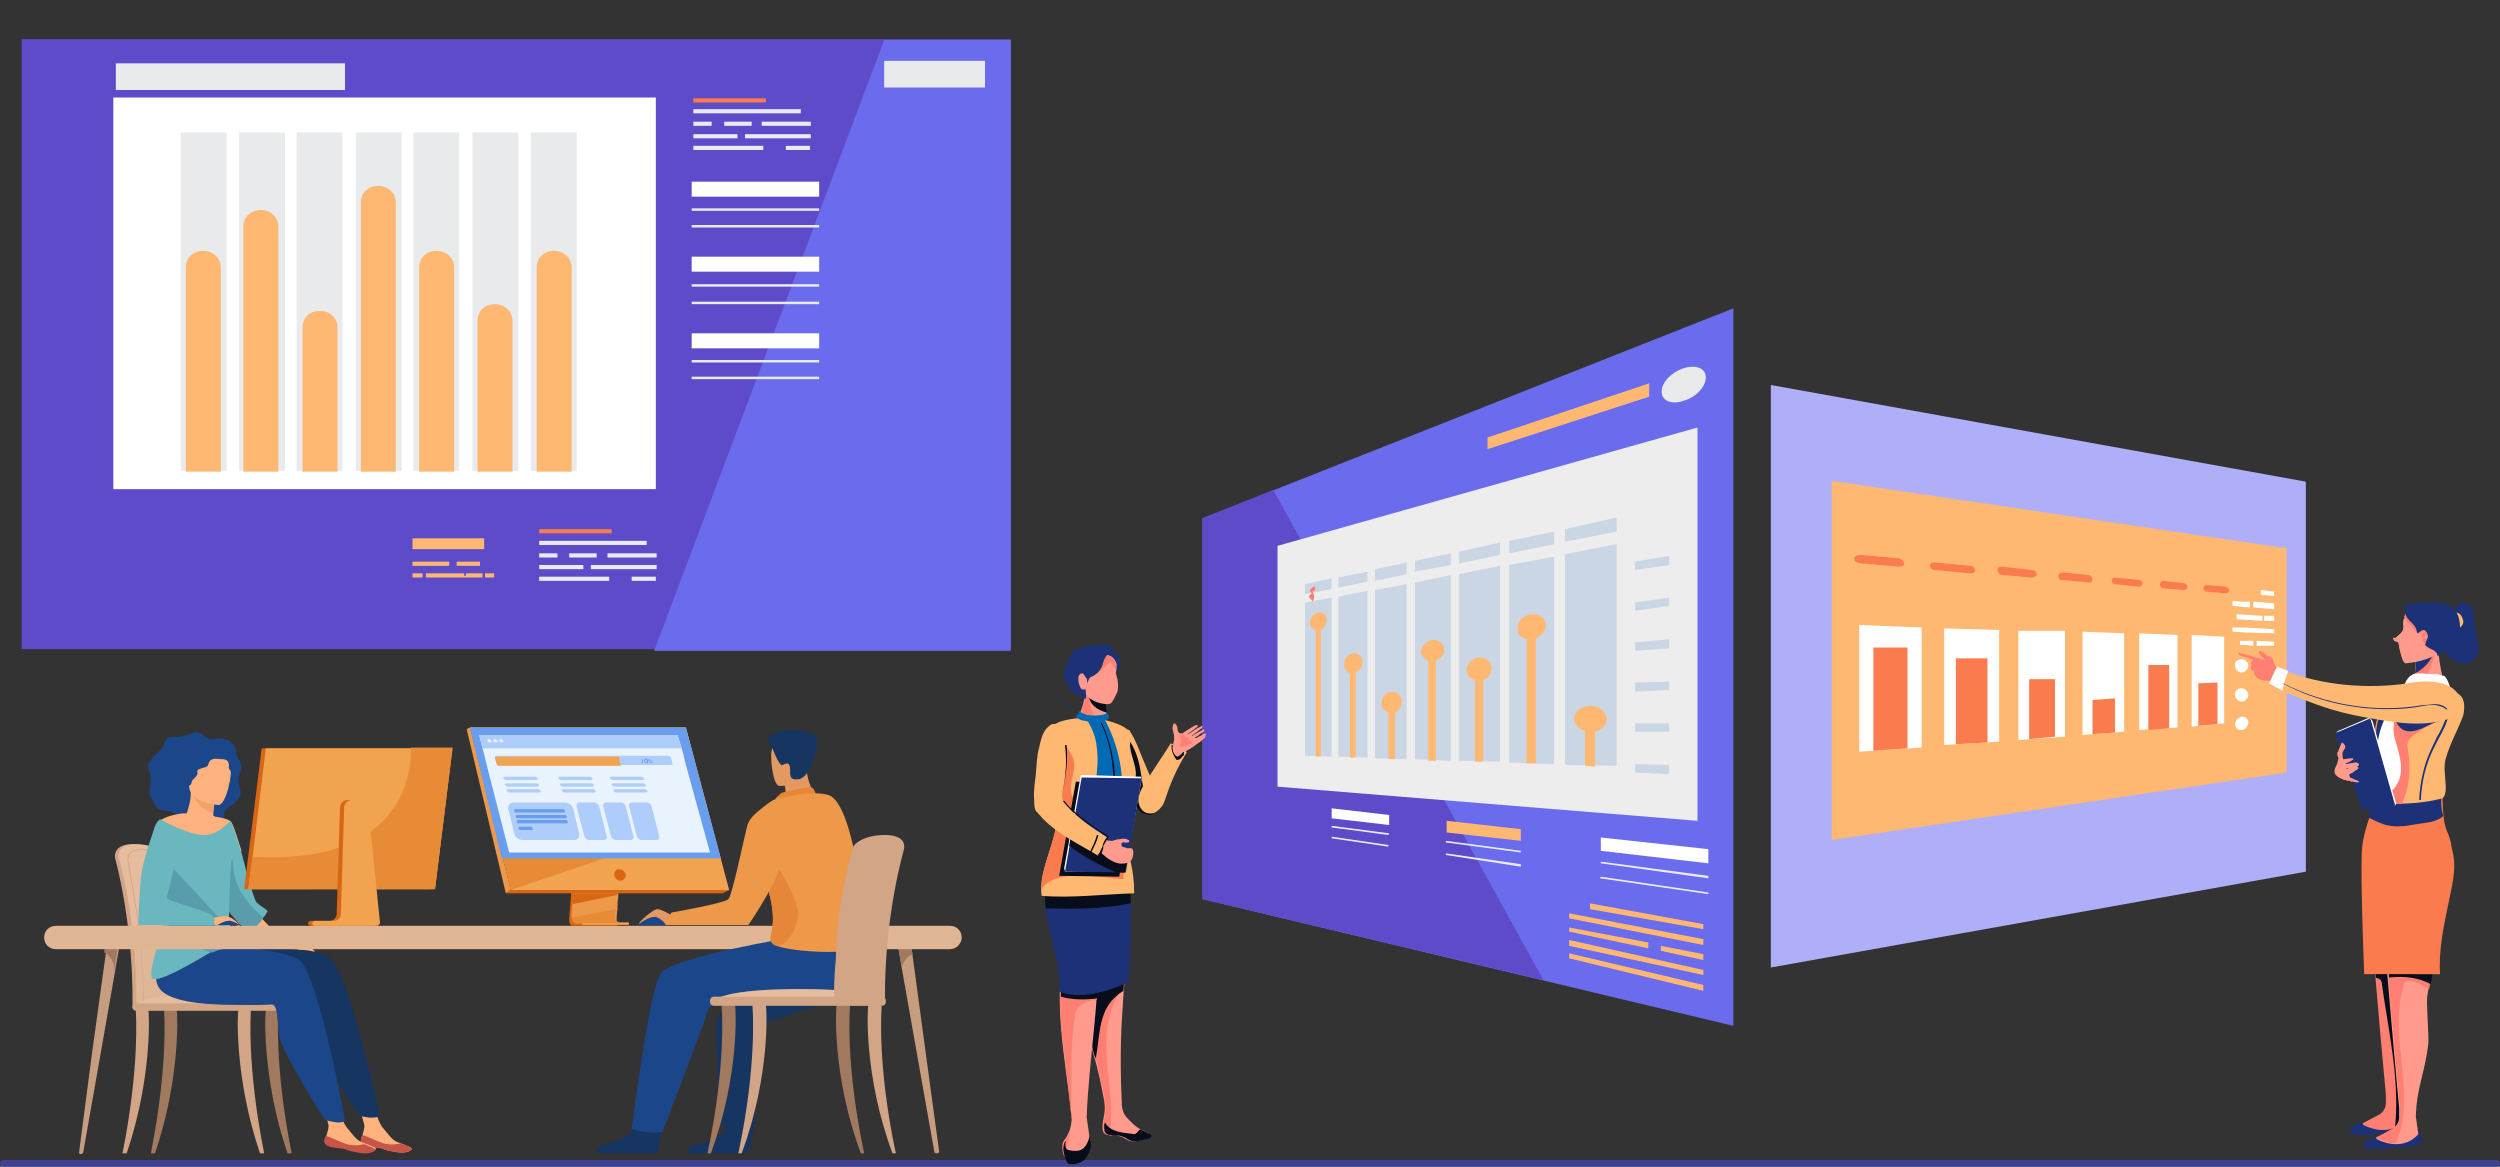 <?xml version="1.0" encoding="utf-8"?>
<!-- Generator: Adobe Illustrator 25.0.1, SVG Export Plug-In . SVG Version: 6.00 Build 0)  -->
<svg version="1.1" id="Layer_1" xmlns="http://www.w3.org/2000/svg" xmlns:xlink="http://www.w3.org/1999/xlink" x="0px" y="0px"
	 viewBox="0 0 300 140" style="enable-background:new 0 0 300 140;" xml:space="preserve">
<rect x="0" y="0" width="300" height="140" fill="#333333" stroke="none"/>
<style type="text/css">
	.st0{fill:none;}
	.st1{fill:#D1A586;}
	.st2{fill:#E5BD9E;}
	.st3{fill:#DFB697;}
	.st4{fill:#A0795F;}
	.st5{fill:#FFB27D;}
	.st6{fill:#1C468A;}
	.st7{fill:#C65447;}
	.st8{fill:#163560;}
	.st9{fill:#6BB7BF;}
	.st10{fill:#F4A269;}
	.st11{fill:#599DAD;}
	.st12{fill:#C69D7F;}
	.st13{fill:#E0B594;}
	.st14{fill:#D86713;}
	.st15{fill:#F1A34F;}
	.st16{fill:#E78B37;}
	.st17{fill:#EE9849;}
	.st18{fill:#699DEE;}
	.st19{fill:#E9F3FE;}
	.st20{fill:#AFCDFB;}
	.st21{fill:#E49963;}
	.st22{fill:#E58638;}
	.st23{fill:#3F4293;}
	.st24{fill:#5D4BC9;}
	.st25{fill:#6B6BED;}
	.st26{fill:#FFFFFF;}
	.st27{fill:#E8EAEC;}
	.st28{fill:#FFB872;}
	.st29{fill:#FA7B4E;}
	.st30{fill:#EDEDED;}
	.st31{fill:#CAD6E3;}
	.st32{fill:#FF7F72;}
	.st33{fill:#FF9A8C;}
	.st34{fill:#070D1B;}
	.st35{fill:#1C3177;}
	.st36{fill:#006BB4;}
	.st37{fill:#AFAFF9;}
</style>
<rect class="st0" width="300" height="140"/>
<g>
	<g>
		<g>
			<path class="st1" d="M21.2,115.7c-0.1-3.2-0.4-6.1-0.8-8c-0.5-3.1-1-4.9-1.1-5c-0.1-0.3-1.1-1.4-3.4-1.4c-2.3,0-2.1,1.5-2.1,1.5
				l0,0c0,0,0,0.1,0,0.1c0,0.1,2.2,7.7,2.1,17.6c0,0.1,0,0.4,0,0.5c0,0,5.4,0.1,5.4,0C21.4,120.3,21.4,117.9,21.2,115.7z"/>
			<path class="st2" d="M21.8,120.5c0,0.1-0.1,0.2-0.2,0.2h0c-0.1,0-0.2-0.1-0.2-0.2h-4.6c0,0.1-0.1,0.2-0.2,0.2h0
				c-0.1,0-0.2-0.1-0.2-0.3c0-2.8-0.1-5.5-0.4-7.8c-0.6-5.8-1.7-9.7-1.8-9.7c0,0,0-0.1,0-0.1c0,0-0.2-1.5,2.1-1.5
				c2.3,0,3.4,1.1,3.4,1.4c0,0,0.3,1,0.7,2.9c0.1,0.6,0.3,1.3,0.4,2.1c0.3,2,0.6,4.8,0.8,8C22,117.9,22,119.7,21.8,120.5z"/>
			<path class="st3" d="M21.8,120.5c0,0.1-0.1,0.2-0.2,0.2h0c-0.1,0-0.2-0.1-0.2-0.2h-4.6c0,0.1-0.1,0.2-0.2,0.2h0
				c-0.1,0-0.2-0.1-0.2-0.3c0-2.8-0.1-5.5-0.4-7.8c0.8-3.7,3.7-6.5,4.4-7.1c0.1,0.6,0.3,1.3,0.4,2.1c0.3,2,0.6,4.8,0.8,8
				C22,117.9,22,119.7,21.8,120.5z"/>
			<g>
				<path class="st1" d="M17.2,120.5L17.2,120.5L17.2,120.5C17.2,120.5,17.2,120.5,17.2,120.5c0-0.1-0.1-5.9-0.5-8.7
					c-0.2-1.6-1.4-8.5-1.4-8.6c0,0,0-0.1,0-0.1c0,0,0-0.4,0.2-0.7c0.3-0.3,0.7-0.5,1.4-0.5c0,0,0.1,0,0.1,0c1.7,0,2.5,0.8,2.5,1
					c0,0,1.3,5.4,1.6,8.4c0,0.3,0.1,0.8,0.1,1.4c0.4,3.5,0.7,7.3,0.2,7.4c-0.8,0.1-1.5,0.2-2.1,0.2c-0.2,0-0.4,0-0.6,0
					c-0.2,0-0.3,0-0.4,0C17.6,120.2,17.2,120.3,17.2,120.5C17.2,120.5,17.2,120.5,17.2,120.5L17.2,120.5
					C17.2,120.5,17.2,120.5,17.2,120.5L17.2,120.5z M17,102C16.9,102,16.9,102,17,102c-0.7,0-1.2,0.2-1.4,0.5
					c-0.2,0.3-0.2,0.6-0.2,0.6c0,0,0,0.1,0,0.1c0,0,1.2,6.9,1.4,8.6c0.3,2.6,0.4,7.7,0.5,8.6c0.1-0.1,0.5-0.2,1-0.2
					c0.1,0,0.3,0,0.4,0c0.2,0,0.4,0,0.6,0h0c0.6,0,1.4,0,2.1-0.2c0.5-0.1,0-5-0.2-7.3c-0.1-0.6-0.1-1.1-0.1-1.4
					c-0.2-3-1.6-8.3-1.6-8.4C19.4,102.8,18.6,102,17,102z"/>
			</g>
			<path class="st2" d="M16.2,120.8h18.1c0,0-0.4-1.7-10.9-1.4C16,119.5,16.2,120.8,16.2,120.8z"/>
			<g>
				<path class="st1" d="M14.7,138.4c2.1-10.5,1.6-16.9,1.6-17c0-0.2,0.3-0.3,0.5-0.3c0.2,0,0.9,0,1,0.1c0.1,0.2,0.5,8.1-2.6,17.2
					H14.7z"/>
			</g>
			<g>
				<path class="st1" d="M31.7,138.4c-2.1-10.5-1.6-16.9-1.6-17c0-0.2-0.3-0.3-0.5-0.3c-0.2,0-0.9,0-1,0.1
					c-0.1,0.2-0.5,8.1,2.6,17.2H31.7z"/>
			</g>
			<g>
				<path class="st4" d="M35,138.4c-2.1-10.5-1.6-16.9-1.6-17c0-0.2-0.3-0.3-0.5-0.3c-0.2,0-0.9,0-1,0.1c-0.1,0.2-0.5,8.1,2.6,17.2
					H35z"/>
			</g>
			<g>
				<path class="st4" d="M18.1,138.4c2.1-10.5,1.6-16.9,1.6-17c0-0.2,0.3-0.3,0.5-0.3c0.2,0,0.9,0,1,0.1c0.1,0.2,0.5,8.1-2.6,17.2
					H18.1z"/>
			</g>
			<path class="st1" d="M34.3,121.3h-18c-0.2,0-0.4-0.2-0.4-0.4v-0.1c0-0.2,0.2-0.4,0.4-0.4h18c0.2,0,0.4,0.2,0.4,0.4v0.1
				C34.7,121.1,34.5,121.3,34.3,121.3z"/>
		</g>
		<g>
			<path class="st5" d="M30.6,109.3c0,0,3.3,3.8,4,3.7c0.7-0.1,1.1-0.3,1.7,0c0.4,0.2,1.8,1.3,1.4,1.2c-0.4-0.1-1-0.2-1.2-0.2
				c-0.2,0-0.6,0-0.9-0.1c-0.2,0-0.8,0-1-0.1c-0.9,0-5-2.4-5-2.4L30.6,109.3z"/>
			<path class="st6" d="M28.3,90.1c0,0-0.1-1.9-2.9-1.4c-0.7,0.1-1.2-1.2-2.4-0.7c-2.5,1-2.7-0.3-3.4,1.5c-0.3,0.8-2.3,1.7-1.7,3
				c0.6,1.3-0.4,2.2,0.3,3.3c0.4,0.5,0.2,1.5,1.9,1.5c0.9,0,2.2,1.6,3.1,1.9c1,0.3,3.8-0.1,3.7-1.4c-0.1-1,1.1-0.9,1.8-2.1
				c0.6-1-0.5-1.3,0.1-3C29.4,91.5,28.3,91.2,28.3,90.1z"/>
			<g>
				<path class="st5" d="M43.3,136.9c-0.1,0.6,0.8,0.8,1.9,0.8c1,0.1,0.7,0.3,2.1,0.5c1.4,0.3,2-0.1,2.1-0.3
					c0.1-0.2-0.6-0.4-1.3-0.7c-0.1,0-0.2-0.1-0.3-0.1c-0.8-0.3-1.2-1-1.8-1.7c-0.6-0.6-1.1-2.6-1.1-2.6l-1.9-0.4
					c0,0,0.5,1.8,0.7,2.5c0.1,0.4-0.1,0.9-0.2,1.3C43.4,136.4,43.3,136.6,43.3,136.9z"/>
				<path class="st7" d="M45.2,137.7c1,0.1,0.7,0.3,2.1,0.5c1.4,0.3,2-0.1,2.1-0.3c0.1-0.2-0.6-0.4-1.3-0.7l0,0c0,0-1,0.3-2.1,0
					c-0.9-0.3-1.8-0.8-2.5-1c-0.1,0.2-0.2,0.4-0.2,0.6C43.3,137.5,44.2,137.7,45.2,137.7z"/>
			</g>
			<path class="st8" d="M24.3,114.2c0,0,12.7-1,15.1,0.6c2.4,1.5,6.2,19.1,6.2,19.1s-0.2,0.2-0.8,0.2c-0.5,0.1-1.6-0.2-1.6-0.2
				s-5.5-7.9-5.9-9.8c-0.4-2-0.3-3.7-1.2-3.8c-0.9,0-11.9,1.3-13.5-1.6s-0.3-5.8-0.3-5.8L24.3,114.2z"/>
			<g>
				<path class="st5" d="M39,136.9c-0.1,0.6,0.8,0.8,1.9,0.8c1,0.1,0.7,0.3,2.1,0.5c1.4,0.3,2-0.1,2.1-0.3c0.1-0.2-0.6-0.4-1.3-0.7
					c-0.1,0-0.2-0.1-0.3-0.1c-0.8-0.3-1.2-1-1.8-1.7c-0.6-0.6-1.1-2.6-1.1-2.6l-1.9-0.4c0,0,0.5,1.8,0.7,2.5
					c0.1,0.4-0.1,0.9-0.2,1.3C39.1,136.5,39,136.7,39,136.9z"/>
				<path class="st7" d="M40.8,137.8c1,0.1,0.7,0.3,2.1,0.5c1.4,0.3,2-0.1,2.1-0.3c0.1-0.2-0.6-0.4-1.3-0.7l0,0c0,0-1,0.3-2.1,0
					c-0.9-0.3-1.8-0.8-2.5-1c-0.1,0.2-0.2,0.4-0.2,0.6C38.9,137.6,39.8,137.7,40.8,137.8z"/>
			</g>
			<path class="st6" d="M22.3,113.1c0,0,11.3,0.5,13.6,2.1c2.3,1.6,5.5,19.3,5.5,19.3s-0.2,0.2-0.8,0.2c-0.5,0-1.6-0.3-1.6-0.3
				s-5.2-8.1-5.5-10.1c-0.3-2-0.1-3.8-1-3.8c-0.9-0.1-11.9,0.9-13.5-2.1C17.5,115.4,22.3,113.1,22.3,113.1z"/>
			<path class="st5" d="M19,98.7C19,98.7,19,98.7,19,98.7c0.1-0.1,0.2-0.2,0.3-0.3l0,0c0,0,0,0,0,0c0.9-0.6,2.6-0.8,2.6-0.8v0l0,0
				c0,0,0,0,0,0c0,0,0.2,0,0.5,0c0.2-0.6,0.5-1.4,0.5-2.6l0.2,0l2.7,0.7c0,0-0.1,0.9-0.2,1.7c0,0.2,0,0.4,0,0.5
				c0.1,0,0.2,0.1,0.2,0.1c0,0,0,0,0,0v0c0,0,1.6,0.2,1.9,0.6c0.4,0.4,1.1,3.1,1.3,3.5l-10.6,0.2C18.5,102.3,18.2,99.6,19,98.7z"/>
			<path class="st9" d="M32.1,109.4c-0.1,0.1-0.2,0.4-0.5,0.7c-0.1,0.1-0.1,0.2-0.2,0.3c-0.3,0.5-0.8,0.9-1.2,1.1
				c-0.2,0.1-0.3,0.1-0.5,0c-0.2-0.1-0.6-0.3-1-0.7c-0.3-0.3-0.6-0.7-0.9-1c-0.1-0.1-0.2-0.3-0.3-0.4c0,0.1,0,0.2,0,0.3v0
				c-0.1,0.6-0.1,1,0,1.2c0.1,0.3,0.5,0.5,0.9,0.7c0.8,0.5,1.9,1,1.5,1.4c-0.3,0.4-1.2,0.5-2.2,0.6c-0.8,0.1-1.6,0.3-2.2,0.6
				c0,0,0,0-0.1,0c-1.4,0.8-5.6,3.4-6.9,3.3c-0.5,0-0.4-1-0.1-2.2c0.5-2,1.5-4.7,1.5-5.9c0-0.6-1.5-7.1-1.5-7.1s-0.3-2.8,0.5-3.7
				l0.3-0.3l0,0c0,0,0,0,0,0c0,0,3.2,1.8,5.1,1.9c1.9,0.1,3.3-1.7,3.3-1.7c0.4,0.4,1.1,3.1,1.3,3.5c0,0,1.5,6,1.9,6.3
				C31.3,108.8,32.2,109.2,32.1,109.4z"/>
			<path class="st10" d="M25.8,95.8c0,0-0.1,0.9-0.2,1.7C24,97.3,23.3,95.8,23,95L25.8,95.8z"/>
			<path class="st5" d="M26.2,96.6c0,0-3.7-0.2-3.5-2.5c0.2-2.3-0.2-3.9,2.1-3.8c2.4,0,2.8,0.9,2.9,1.7
				C27.9,92.7,27.2,96.6,26.2,96.6z"/>
			<path class="st6" d="M26.4,91.1c0,0-0.9-0.2-1.2,0.2c-0.3,0.4-0.1,0.7-0.7,0.8c-0.6,0.2-0.9,0.2-0.8,0.6c0.1,0.4-0.6,0.8-0.7,1.1
				c0,0.4-0.3,0.5-0.6,0.6c-0.3,0-0.2-4.6,0.9-4.8c1.1-0.2,2.1,0,2.5,0.3C26.1,90.2,26.4,91.1,26.4,91.1z"/>
			<path class="st6" d="M26.4,91.1c0,0,0.9-0.1,1,0.4c0.2,0.5-0.1,0.6,0.2,0.9c0.2,0.3,0.1,0.8,0.1,0.8s1.7-3.1-0.1-3.3
				C25.8,89.7,25.8,90.1,26.4,91.1z"/>
			<path class="st11" d="M31.6,110.1c-0.1,0.1-0.1,0.2-0.2,0.3c-0.3,0.5-0.8,0.9-1.2,1.1c-0.2,0.1-0.3,0.1-0.5,0
				c-0.2-0.1-0.6-0.3-1-0.7c-0.3-0.3-0.6-0.7-0.9-1c-0.1-0.1-0.2-0.3-0.3-0.4c0,0.1,0,0.2,0,0.3v-0.5c0,0,0.2-9.1,0.5-5.1
				C28.2,107,30.4,109.1,31.6,110.1z"/>
			<path class="st11" d="M20.4,103.8c0,0-4.5,7.8,5,10.5c0,0,0,0,0.1,0c0.6-0.3,1.4-0.5,2.2-0.6c1-0.2,1.9-0.3,2.2-0.6
				c0.4-0.4-0.7-0.9-1.5-1.4c-0.4-0.2-1.3-0.5-1.4-0.7C26.9,110.7,20.4,103.8,20.4,103.8z"/>
		</g>
	</g>
	<g>
		<g>
			<path class="st12" d="M14.5,112.5l-0.7,4.1v0l-2,11.4l-1.8,10.2c0,0.2-0.2,0.3-0.3,0.3c-0.1,0-0.3-0.1-0.2-0.3l1.5-11.5l1.7-12.3
				l0.2-1.9L14.5,112.5z"/>
		</g>
		<path class="st4" d="M13.7,116.6c0.1-1.8-1.2-2.3-1.2-2.3l0.2-1.9l1.6,0L13.7,116.6z"/>
		<g>
			<g>
				<path class="st12" d="M112.4,138.4c-0.2,0-0.3-0.1-0.3-0.3l-1.6-9l-2.3-13l-0.6-3.6l1.6,0l0.3,2.1l2,14.8l1.2,8.8
					C112.7,138.3,112.6,138.4,112.4,138.4z"/>
			</g>
			<path class="st4" d="M109.5,114.5c-1.1,0.5-1.3,1.6-1.3,1.6l-0.6-3.6l1.6,0L109.5,114.5z"/>
		</g>
		<path class="st13" d="M114,113.9H6.7c-0.8,0-1.4-0.6-1.4-1.4l0,0c0-0.8,0.6-1.4,1.4-1.4H114c0.8,0,1.4,0.6,1.4,1.4l0,0
			C115.4,113.2,114.8,113.9,114,113.9z"/>
	</g>
	<g>
		<polygon class="st14" points="51.7,106.7 29.3,106.7 31.4,89.8 53.8,89.8 		"/>
		<g>
			<polygon class="st15" points="54.3,89.8 52.2,106.7 29.8,106.7 30.3,102.9 31.9,89.8 			"/>
			<path class="st16" d="M54.3,89.8l-2.1,16.9H29.8l0.5-3.9c18.5,1.1,19.1-10.6,19-13.1H54.3z"/>
			<path class="st14" d="M43.7,97.1c-0.1-0.5-0.3-1.1-0.9-1.1l-0.9,0c-0.6-0.1-1.1,0.4-1.1,0.9l-0.4,12.8c0,0.4-0.4,0.8-0.8,0.8
				h-2.3c-0.1,0-0.3,0.1-0.3,0.2c-0.1,0.2,0.1,0.4,0.3,0.4h7.3c0,0,0,0,0,0l0.1,0c0.2,0,0.4-0.2,0.4-0.4L43.7,97.1z"/>
			<path class="st15" d="M44.2,97.1c-0.1-0.5-0.3-1.1-0.9-1.1l-0.9,0c-0.6-0.1-1.1,0.4-1.1,0.9l-0.4,12.8c0,0.4-0.4,0.8-0.8,0.8
				h-2.3c-0.1,0-0.3,0.1-0.3,0.2c-0.1,0.2,0.1,0.4,0.3,0.4h7.3c0,0,0,0,0,0l0.1,0c0.2,0,0.4-0.2,0.4-0.4L44.2,97.1z"/>
		</g>
	</g>
	<g>
		<g>
			<path class="st14" d="M69.5,95.4l-1.2,14.8c0,0-0.1,0.9,0.5,0.9c1.1,0,5.5,0,5.5,0s-0.8-0.2-0.8-0.6c0-0.5,1.5-15.2,1.5-15.2
				L69.5,95.4z"/>
			<path class="st17" d="M74.6,110.8c-0.2,0-4.4,0-5.4,0c-0.5,0-0.5-0.4-0.6-0.7c0-0.1,0-0.2,0-0.2l0-0.4l0.1-1l0.1-0.9l0.1-1.1
				l0.1-0.9l0.9-10.5l5.4-0.1c0,0-0.6,6.2-1,10.6c0,0.5-0.1,1-0.1,1.4c0,0.1,0,0.3,0,0.4c0,0.4-0.1,0.8-0.1,1.2c0,0.2,0,0.3,0,0.5
				c-0.1,0.6-0.1,1-0.1,1.1c0,0,0,0.1,0,0.1C73.9,110.7,74.5,110.8,74.6,110.8z"/>
			<polygon class="st15" points="56.4,87.3 59.5,99.5 59.9,101.1 61.3,106.8 87.5,106.8 82.3,87.3 			"/>
			<polygon class="st17" points="56.4,87.3 56,87.5 60.7,107.2 61.3,106.8 			"/>
			<polygon class="st14" points="60.7,107.2 86.7,107.2 87.5,106.8 61.3,106.8 			"/>
			
				<rect x="69.9" y="110.8" transform="matrix(-1 -1.224647e-16 1.224647e-16 -1 145.363 221.787)" class="st15" width="5.6" height="0.3"/>
			<polygon class="st15" points="86.2,103.2 82,87.6 56.4,87.6 56.4,87.3 82.3,87.3 86.5,103.2 			"/>
			<polygon class="st14" points="74.1,107.2 74,107.4 68.7,108.5 68.8,107.6 68.8,107.2 			"/>
			<path class="st16" d="M74.6,110.8c-0.2,0-4.4,0-5.4,0c-0.5,0-0.5-0.4-0.6-0.7l5.3-1c-0.1,0.6-0.1,1-0.1,1.1c0,0,0,0.1,0,0.1
				C73.9,110.7,74.5,110.8,74.6,110.8z"/>
			<polygon class="st16" points="72.8,102.9 61.3,106.8 59.9,101.1 			"/>
			<polygon class="st18" points="56.4,87.3 82.3,87.3 86.5,103 60.2,103 			"/>
		</g>
		<path class="st14" d="M75.1,105c-0.1-0.4-0.4-0.7-0.8-0.7c-0.4,0-0.6,0.3-0.6,0.7c0.1,0.4,0.4,0.7,0.8,0.7
			C74.9,105.6,75.1,105.3,75.1,105z"/>
		<polygon class="st19" points="85.2,102.3 61.1,102.3 58.3,91.4 58.1,90.5 57.9,89.8 57.5,88.2 81.3,88.2 81.8,89.8 82,90.5 
			82.2,91.4 		"/>
		<polygon class="st20" points="81.8,89.8 57.9,89.8 57.5,88.2 81.3,88.2 		"/>
		<g>
			<path class="st19" d="M58.5,88.9c0-0.1,0-0.2,0.2-0.2c0.1,0,0.2,0.1,0.3,0.2c0,0.1,0,0.2-0.2,0.2C58.6,89.1,58.5,89,58.5,88.9z"
				/>
			<path class="st19" d="M59.2,88.9c0-0.1,0-0.2,0.2-0.2c0.1,0,0.2,0.1,0.3,0.2s0,0.2-0.2,0.2C59.3,89.1,59.2,89,59.2,88.9z"/>
			<path class="st19" d="M59.9,88.9c0-0.1,0-0.2,0.2-0.2c0.1,0,0.2,0.1,0.3,0.2c0,0.1,0,0.2-0.2,0.2C60.1,89.1,60,89,59.9,88.9z"/>
		</g>
		<g>
			<path class="st20" d="M64.3,93.6h-3.6c-0.1,0-0.2-0.1-0.3-0.2l0,0c0-0.1,0-0.2,0.2-0.2h3.6c0.1,0,0.2,0.1,0.3,0.2l0,0
				C64.5,93.5,64.5,93.6,64.3,93.6z"/>
			<path class="st20" d="M64.5,94.4h-3.6c-0.1,0-0.2-0.1-0.3-0.2l0,0c0-0.1,0-0.2,0.2-0.2h3.6c0.1,0,0.2,0.1,0.3,0.2l0,0
				C64.7,94.3,64.7,94.4,64.5,94.4z"/>
			<path class="st20" d="M64.7,95.1h-3.6c-0.1,0-0.2-0.1-0.3-0.2l0,0c0-0.1,0-0.2,0.2-0.2h3.6c0.1,0,0.2,0.1,0.3,0.2l0,0
				C64.9,95.1,64.8,95.1,64.7,95.1z"/>
		</g>
		<g>
			<path class="st20" d="M70.9,93.6h-3.6c-0.1,0-0.2-0.1-0.3-0.2l0,0c0-0.1,0-0.2,0.2-0.2h3.6c0.1,0,0.2,0.1,0.3,0.2l0,0
				C71.1,93.5,71,93.6,70.9,93.6z"/>
			<path class="st20" d="M71.1,94.4h-3.6c-0.1,0-0.2-0.1-0.3-0.2l0,0c0-0.1,0-0.2,0.2-0.2H71c0.1,0,0.2,0.1,0.3,0.2l0,0
				C71.2,94.3,71.2,94.4,71.1,94.4z"/>
			<path class="st20" d="M71.3,95.1h-3.6c-0.1,0-0.2-0.1-0.3-0.2l0,0c0-0.1,0-0.2,0.2-0.2h3.6c0.1,0,0.2,0.1,0.3,0.2l0,0
				C71.4,95.1,71.4,95.1,71.3,95.1z"/>
		</g>
		<g>
			<path class="st20" d="M77.1,93.6h-3.6c-0.1,0-0.2-0.1-0.3-0.2l0,0c0-0.1,0-0.2,0.2-0.2H77c0.1,0,0.2,0.1,0.3,0.2l0,0
				C77.3,93.5,77.3,93.6,77.1,93.6z"/>
			<path class="st20" d="M77.3,94.4h-3.6c-0.1,0-0.2-0.1-0.3-0.2l0,0c0-0.1,0-0.2,0.2-0.2h3.6c0.1,0,0.2,0.1,0.3,0.2l0,0
				C77.5,94.3,77.4,94.4,77.3,94.4z"/>
			<path class="st20" d="M77.5,95.1h-3.6c-0.1,0-0.2-0.1-0.3-0.2l0,0c0-0.1,0-0.2,0.2-0.2h3.6c0.1,0,0.2,0.1,0.3,0.2l0,0
				C77.7,95.1,77.6,95.1,77.5,95.1z"/>
		</g>
		<g>
			<g>
				<g>
					<path class="st20" d="M80.5,90.9l0.2,0.7c0,0.1,0,0.2-0.2,0.2H59.9c-0.1,0-0.3-0.1-0.3-0.2l-0.2-0.7c0-0.1,0-0.2,0.2-0.2h20.6
						C80.3,90.7,80.5,90.8,80.5,90.9z"/>
					<path class="st15" d="M74.2,90.7l0.3,1.2H59.9c-0.1,0-0.3-0.1-0.3-0.2l-0.2-0.7c0-0.1,0-0.2,0.2-0.2H74.2z"/>
				</g>
				<g>
					<path class="st18" d="M77.1,91.2h-0.2l0-0.1L77.1,91.2l0.1,0l-0.1,0.4H77L77.1,91.2z"/>
					<path class="st18" d="M77.3,91.3c0-0.1,0-0.3,0.2-0.3c0.1,0,0.2,0.1,0.3,0.3c0,0.1,0,0.3-0.2,0.3
						C77.5,91.6,77.3,91.5,77.3,91.3z M77.6,91.3c0-0.1-0.1-0.2-0.1-0.2s-0.1,0.1-0.1,0.2c0,0.1,0.1,0.2,0.1,0.2
						C77.6,91.5,77.7,91.4,77.6,91.3z"/>
					<path class="st18" d="M77.8,91.2c0-0.1,0-0.1,0.1-0.1c0.1,0,0.1,0.1,0.1,0.1c0,0.1,0,0.1-0.1,0.1
						C77.9,91.3,77.8,91.3,77.8,91.2z M78.2,91.1L78.2,91.1L78,91.6h-0.1L78.2,91.1z M77.9,91.2C77.9,91.2,77.9,91.1,77.9,91.2
						C77.9,91.1,77.8,91.2,77.9,91.2C77.9,91.2,77.9,91.3,77.9,91.2C77.9,91.3,78,91.2,77.9,91.2z M78.1,91.5c0-0.1,0-0.1,0.1-0.1
						c0.1,0,0.1,0.1,0.1,0.1c0,0.1,0,0.1-0.1,0.1C78.2,91.6,78.2,91.5,78.1,91.5z M78.3,91.5C78.3,91.4,78.3,91.4,78.3,91.5
						C78.2,91.4,78.2,91.4,78.3,91.5C78.2,91.5,78.2,91.5,78.3,91.5C78.3,91.5,78.3,91.5,78.3,91.5z"/>
				</g>
			</g>
			<g>
				<path class="st20" d="M72.5,100.8h-1.8c-0.3,0-0.5-0.2-0.6-0.5l-0.9-3.5c-0.1-0.3,0.1-0.5,0.3-0.5h1.8c0.3,0,0.5,0.2,0.6,0.5
					l0.9,3.5C72.9,100.6,72.8,100.8,72.5,100.8z"/>
				<path class="st20" d="M75.7,100.8h-1.8c-0.3,0-0.5-0.2-0.6-0.5l-0.9-3.5c-0.1-0.3,0.1-0.5,0.3-0.5h1.8c0.3,0,0.5,0.2,0.6,0.5
					l0.9,3.5C76.1,100.6,75.9,100.8,75.7,100.8z"/>
				<path class="st20" d="M78.8,100.8h-1.8c-0.3,0-0.5-0.2-0.6-0.5l-0.9-3.5c-0.1-0.3,0.1-0.5,0.3-0.5h1.8c0.3,0,0.5,0.2,0.6,0.5
					l0.9,3.5C79.2,100.6,79,100.8,78.8,100.8z"/>
				<g>
					<path class="st20" d="M68.9,100.8h-6.2c-0.4,0-0.9-0.3-1-0.8L61,97.1c-0.1-0.4,0.2-0.8,0.6-0.8h6.2c0.4,0,0.9,0.3,1,0.8
						l0.7,2.9C69.6,100.5,69.3,100.8,68.9,100.8z"/>
					<path class="st18" d="M67.7,97.5h-5.8c-0.1,0-0.2-0.1-0.2-0.2l0,0c0-0.1,0-0.2,0.1-0.2h5.8c0.1,0,0.2,0.1,0.2,0.2l0,0
						C67.8,97.4,67.8,97.5,67.7,97.5z"/>
					<path class="st18" d="M67.9,98.2h-5.8c-0.1,0-0.2-0.1-0.2-0.2l0,0c0-0.1,0-0.2,0.1-0.2h5.8c0.1,0,0.2,0.1,0.2,0.2l0,0
						C68,98.1,68,98.2,67.9,98.2z"/>
					<path class="st18" d="M68,98.8h-5.8c-0.1,0-0.2-0.1-0.2-0.2l0,0c0-0.1,0-0.2,0.1-0.2h5.8c0.1,0,0.2,0.1,0.2,0.2l0,0
						C68.2,98.8,68.1,98.8,68,98.8z"/>
					<path class="st18" d="M63.8,99.6h-1.4c-0.1,0-0.2-0.1-0.2-0.2l0,0c0-0.1,0-0.2,0.1-0.2h1.4c0.1,0,0.2,0.1,0.2,0.2l0,0
						C64,99.5,63.9,99.6,63.8,99.6z"/>
				</g>
			</g>
		</g>
	</g>
	<g>
		<path class="st8" d="M89.5,119.3c0,0-3.3,1.6-3.5,3.4c-0.2,1.8,0.5,12.4,0.5,12.4s3.4,0.6,4,0c0,0,0.9-11.4,0.7-11.9
			c-0.2-0.5,9.4-3.3,10.3-3.3C102.4,120,89.5,119.3,89.5,119.3z"/>
		<path class="st8" d="M90.4,135.1c0,0-0.2,3.2-0.8,3.3c-0.1,0-3.2,0-3.2,0l-3.9,0c0,0,0-0.9,1.2-1.1c1.1-0.2,3.1-1,3.8-2.5
			C88.1,133.1,90.4,135.1,90.4,135.1z"/>
	</g>
	<g>
		<path class="st8" d="M79.4,135.1c0,0-0.2,3.2-0.8,3.3c-0.1,0-3.2,0-3.2,0l-3.9,0c0,0,0-0.9,1.2-1.1c1.1-0.2,3.1-1,3.8-2.5
			C77.1,133.1,79.4,135.1,79.4,135.1z"/>
		<path class="st6" d="M103.3,113.6L103.3,113.6c-0.1-0.3-0.3-0.6-0.7-0.8c-2.4-1.4-7-0.4-7-0.4s-14.9,2.4-16.3,4.4
			c-1.4,2-3.5,18.7-3.5,18.7s2.6,0.7,3.7,0.3c0,0,5.1-13.2,5.5-14.7c0.4-1.2,7.4-0.3,11-0.6c2.1-0.1,5.5-0.2,6.4-0.5
			C103.8,119.5,103.3,113.6,103.3,113.6z"/>
	</g>
	<g>
		<path class="st21" d="M98,95.7l-1.2,1.5l-2.3,0.1c0-0.2-0.1-1.2-0.2-2c-0.1-0.7-0.1-1.3-0.1-1.3l2.5-2.2c0,0,0.1,0.7,0.1,0.8
			C97.1,94.6,98,95.7,98,95.7z"/>
		<path class="st22" d="M93.9,95.1c0.1,0,3.2-0.8,3.5-0.6c0.3,0.1,0.5,0.8,0.5,0.8l-5.1,0.9C92.8,96.2,93.3,95.4,93.9,95.1z"/>
		<path class="st21" d="M93.5,94.3c0,0,3.3,0.2,3.4-1.9c0.1-2.1,0.5-3.4-1.6-3.6c-2.1-0.2-2.6,0.6-2.7,1.3
			C92.4,90.7,92.7,94.2,93.5,94.3z"/>
		<path class="st8" d="M92.7,89.8c0,0,0.8,2.2,1.2,2c0.4-0.2,0.8-0.4,0.9,0.3c0.1,0.7-0.3,1.6,1.1,1.4c1.5-0.3,2.5-4.5,2-5.1
			C96.3,86.7,90.4,87.8,92.7,89.8z"/>
		<path class="st17" d="M103.3,113.6c-0.8,1-8,0.7-10.1-0.1c-0.2-0.1-0.3-0.1-0.4-0.2c-1.2-1,1.5-1.8-1.6-9.3c0,0,0,0,0,0
			c-2.2-5.4,0.1-7.1,1.6-8c0,0,4.2-1.3,6.6-0.6C102.7,96.4,104.2,112.5,103.3,113.6z"/>
		<path class="st22" d="M95.8,109.9c-0.1,1-1,3.5-2.6,3.6c-0.2-0.1-0.3-0.1-0.4-0.2c-1.2-1,1.5-1.8-1.6-9.3c0,0,0,0,0,0
			c0.5-0.4,1.4-0.8,1.9-0.1C94.1,104.8,96,108.9,95.8,109.9z"/>
		<path class="st21" d="M80.7,109.9c0,0-1.3-0.8-1.8-0.8c-0.4-0.1-2.5,1.7-2.2,1.8c0.3,0.1,1.8-0.5,2.1-0.4c0.2,0.1,0.4,0.5,0.6,0.5
			c0.2,0,1.1,0,1.1,0L80.7,109.9z"/>
		<path class="st17" d="M93,96c0,0-2.9,1.5-3.3,3c-0.4,1.4-1.8,8.4-2.3,8.9c-0.5,0.5-6.8,1.6-6.8,1.6s-0.7,0.8-0.5,1.5h9.7
			c0,0,4.4-6.3,4.1-8.7C93.5,99.9,93,96,93,96z"/>
	</g>
	<g>
		<path class="st2" d="M105.8,120.2H85.6c0,0,0.5-1.7,12.2-1.5C106.1,118.9,105.8,120.2,105.8,120.2z"/>
		<g>
			<path class="st1" d="M107.5,138.4c-2.3-10.8-1.7-17.5-1.7-17.6c0-0.2-0.3-0.3-0.5-0.3c-0.2,0-1,0-1.1,0.1
				c-0.1,0.2-0.6,8.4,2.9,17.8H107.5z"/>
		</g>
		<g>
			<path class="st1" d="M88.6,138.4c2.3-10.8,1.7-17.5,1.7-17.6c0-0.2,0.3-0.3,0.5-0.3c0.2,0,1,0,1.1,0.1c0.1,0.2,0.6,8.4-2.9,17.8
				H88.6z"/>
		</g>
		<g>
			<path class="st4" d="M84.9,138.4c2.3-10.8,1.7-17.5,1.7-17.6c0-0.2,0.3-0.3,0.5-0.3c0.2,0,1,0,1.1,0.1c0.1,0.2,0.6,8.4-2.9,17.8
				H84.9z"/>
		</g>
		<g>
			<path class="st4" d="M103.7,138.4c-2.3-10.8-1.7-17.5-1.7-17.6c0-0.2-0.3-0.3-0.5-0.3c-0.2,0-1,0-1.1,0.1
				c-0.1,0.2-0.6,8.4,2.9,17.8H103.7z"/>
		</g>
		<path class="st1" d="M85.7,120.7h20.1c0.3,0,0.5-0.2,0.5-0.5v-0.1c0-0.3-0.2-0.5-0.5-0.5H85.7c-0.3,0-0.5,0.2-0.5,0.5v0.1
			C85.2,120.5,85.4,120.7,85.7,120.7z"/>
		<path class="st1" d="M100.3,115c0.1-3.4,0.5-6.3,0.9-8.3c0.6-3.2,1.2-5.1,1.2-5.1c0.1-0.3,1.2-1.4,3.8-1.4c2.6,0,2.3,1.5,2.3,1.5
			l0,0c0,0.1,0,0.1,0,0.1c0,0.1-2.4,8-2.3,18.2c0,0.1,0,0.4,0,0.6c0,0-6,0.1-6,0C100,119.6,100.1,117.2,100.3,115z"/>
	</g>
	<path class="st6" d="M76.5,111c0,0,1.6-1.3,2.4-0.9c0.8,0.4,1,0.9,1,0.9H76.5z"/>
	<path class="st5" d="M25.4,110.2c0,0,1.5-0.4,2-0.2c0.5,0.1,1.6,1.1,1.3,1.1c-0.3,0-1.3-0.5-1.5-0.4c-0.2,0.1-0.9,0.5-1.4,0.3
		C25.4,110.7,25.4,110.2,25.4,110.2z"/>
	<path class="st9" d="M18.6,99.2c0,0-1.5,4-1.7,6.2c-0.3,3.4-0.3,5.6-0.3,5.6s1,0,3.5,0c2.5,0,5.4,0,5.4,0s0.7-0.7-0.3-1.3
		c-1-0.6-5.3-1.6-5.2-2c0.1-0.4,1.6-6.4,1.6-6.4L18.6,99.2z"/>
	<path class="st6" d="M26.1,111c0,0,0.9-0.6,1.6-0.5c0.6,0.2,1.1,0.5,1.1,0.5L26.1,111z"/>
</g>
<path class="st23" d="M299.6,140H0.4c-0.2,0-0.4-0.2-0.4-0.4l0,0c0-0.2,0.2-0.4,0.4-0.4h299.2c0.2,0,0.4,0.2,0.4,0.4l0,0
	C300,139.8,299.8,140,299.6,140z"/>
<g>
	<rect x="2.6" y="4.7" class="st24" width="118.7" height="73.2"/>
</g>
<g>
	<polygon class="st25" points="121.3,4.8 106.1,4.8 78.5,78.1 121.3,78.1 	"/>
</g>
<g>
	<g>
		<g>
			<rect x="13.6" y="11.7" class="st26" width="65.1" height="47"/>
		</g>
		<g>
			<g>
				<rect x="21.7" y="15.9" class="st27" width="5.5" height="40.6"/>
			</g>
			<g>
				<rect x="28.7" y="15.9" class="st27" width="5.5" height="40.6"/>
			</g>
			<g>
				<rect x="35.6" y="15.9" class="st27" width="5.5" height="40.6"/>
			</g>
			<g>
				<rect x="42.7" y="15.9" class="st27" width="5.5" height="40.6"/>
			</g>
			<g>
				<rect x="49.6" y="15.9" class="st27" width="5.5" height="40.6"/>
			</g>
			<g>
				<rect x="56.7" y="15.9" class="st27" width="5.5" height="40.6"/>
			</g>
			<g>
				<rect x="63.7" y="15.9" class="st27" width="5.5" height="40.6"/>
			</g>
			<g>
				<path class="st28" d="M26.5,56.6h-4.2V32.1c0-1.2,0.9-2,2.1-2l0,0c1.2,0,2.1,0.9,2.1,2V56.6z"/>
			</g>
			<g>
				<path class="st28" d="M33.4,56.6h-4.2V27.2c0-1.2,0.9-2,2.1-2l0,0c1.2,0,2.1,0.9,2.1,2V56.6z"/>
			</g>
			<g>
				<path class="st28" d="M40.5,56.6h-4.2V39.3c0-1.2,0.9-2,2.1-2l0,0c1.2,0,2.1,0.9,2.1,2V56.6z"/>
			</g>
			<g>
				<path class="st28" d="M47.5,56.6h-4.2V24.3c0-1.2,0.9-2,2.1-2l0,0c1.2,0,2.1,0.9,2.1,2V56.6z"/>
			</g>
			<g>
				<path class="st28" d="M54.5,56.6h-4.2V32.1c0-1.2,0.9-2,2.1-2l0,0c1.2,0,2.1,0.9,2.1,2V56.6z"/>
			</g>
			<g>
				<path class="st28" d="M61.5,56.6h-4.2V38.5c0-1.2,0.9-2,2.1-2l0,0c1.2,0,2.1,0.9,2.1,2V56.6z"/>
			</g>
			<g>
				<path class="st28" d="M68.6,56.6h-4.2V32.1c0-1.2,0.9-2,2.1-2l0,0c1.2,0,2.1,0.9,2.1,2V56.6z"/>
			</g>
		</g>
	</g>
	<g>
		<g>
			<g>
				<g>
					<rect x="83" y="21.8" class="st26" width="15.3" height="1.8"/>
				</g>
				<g>
					<rect x="83" y="25" class="st27" width="15.3" height="0.3"/>
				</g>
				<g>
					<rect x="83" y="27" class="st27" width="15.3" height="0.3"/>
				</g>
			</g>
			<g>
				<g>
					<rect x="83" y="30.8" class="st26" width="15.3" height="1.8"/>
				</g>
				<g>
					<rect x="83" y="34.1" class="st27" width="15.3" height="0.3"/>
				</g>
				<g>
					<rect x="83" y="36.2" class="st27" width="15.3" height="0.3"/>
				</g>
			</g>
			<g>
				<g>
					<rect x="83" y="40" class="st26" width="15.3" height="1.8"/>
				</g>
				<g>
					<rect x="83" y="43.2" class="st27" width="15.3" height="0.3"/>
				</g>
				<g>
					<rect x="83" y="45.2" class="st27" width="15.3" height="0.3"/>
				</g>
			</g>
		</g>
		<g>
			<g>
				<rect x="83.2" y="11.8" class="st29" width="8.7" height="0.5"/>
			</g>
			<g>
				<rect x="83.2" y="13.1" class="st27" width="12.9" height="0.5"/>
			</g>
			<g>
				<rect x="83.2" y="14.6" class="st27" width="2.2" height="0.5"/>
			</g>
			<g>
				<rect x="86.9" y="14.6" class="st27" width="3.3" height="0.5"/>
			</g>
			<g>
				<rect x="91.4" y="14.6" class="st27" width="5.9" height="0.5"/>
			</g>
			<g>
				<rect x="83.2" y="16.1" class="st27" width="5.3" height="0.5"/>
			</g>
			<g>
				<rect x="89.4" y="16.1" class="st27" width="7.9" height="0.5"/>
			</g>
			<g>
				<rect x="83.2" y="17.5" class="st27" width="8.4" height="0.5"/>
			</g>
			<g>
				<rect x="94.3" y="17.5" class="st27" width="2.9" height="0.5"/>
			</g>
		</g>
		<g>
			<g>
				<rect x="64.7" y="63.5" class="st29" width="8.7" height="0.5"/>
			</g>
			<g>
				<rect x="64.7" y="64.9" class="st27" width="12.9" height="0.5"/>
			</g>
			<g>
				<rect x="64.7" y="66.4" class="st27" width="2.2" height="0.5"/>
			</g>
			<g>
				<rect x="68.3" y="66.4" class="st27" width="3.3" height="0.5"/>
			</g>
			<g>
				<rect x="72.9" y="66.4" class="st27" width="5.9" height="0.5"/>
			</g>
			<g>
				<rect x="64.7" y="67.8" class="st27" width="5.3" height="0.5"/>
			</g>
			<g>
				<rect x="70.9" y="67.8" class="st27" width="7.9" height="0.5"/>
			</g>
			<g>
				<rect x="64.7" y="69.2" class="st27" width="8.4" height="0.5"/>
			</g>
			<g>
				<rect x="75.8" y="69.2" class="st27" width="2.9" height="0.5"/>
			</g>
		</g>
		<g>
			<rect x="13.9" y="7.6" class="st27" width="27.5" height="3.2"/>
		</g>
		<g>
			<rect x="106.1" y="7.3" class="st27" width="12.1" height="3.2"/>
		</g>
		<g>
			<g>
				<rect x="49.5" y="64.6" class="st28" width="8.6" height="1.3"/>
			</g>
			<g>
				<rect x="49.5" y="67.4" class="st28" width="4.4" height="0.5"/>
			</g>
			<g>
				<rect x="54.8" y="67.4" class="st28" width="2.8" height="0.5"/>
			</g>
			<g>
				<polygon class="st28" points="55.9,68.8 55.9,69.1 55.7,69.1 55.7,68.8 51.1,68.8 51.1,69.3 57.9,69.3 57.9,68.8 				"/>
			</g>
			<g>
				<rect x="49.5" y="68.8" class="st28" width="1.2" height="0.5"/>
			</g>
			<g>
				<rect x="58.2" y="68.8" class="st28" width="1.1" height="0.5"/>
			</g>
		</g>
	</g>
</g>
<g>
	<polygon class="st25" points="144.3,62.2 208,37 208,123.1 144.3,107.9 	"/>
</g>
<g>
	<polygon class="st24" points="152.8,58.8 144.3,62.2 144.3,107.9 185.2,117.6 	"/>
</g>
<g>
	<g>
		<g>
			<polygon class="st30" points="153.3,65.5 203.7,51.3 203.7,98.5 153.3,94.4 			"/>
		</g>
		<g>
			<g>
				<g>
					<polygon class="st31" points="187.8,66.5 194,65.3 194,91.9 187.8,91.8 					"/>
				</g>
				<g>
					<path class="st28" d="M190.2,87.7v4.2l1.2,0.1v-4.2c0.8-0.2,1.4-0.8,1.4-1.5c0-0.9-0.9-1.6-2-1.6c-1.1,0-1.9,0.7-1.9,1.6
						C188.9,86.9,189.5,87.5,190.2,87.7z"/>
				</g>
			</g>
			<g>
				<g>
					<polygon class="st31" points="181.1,67.8 186.5,66.8 186.5,91.7 181.1,91.5 					"/>
				</g>
				<g>
					<path class="st28" d="M183.2,76.7v14.9h1.1V76.6c0.7-0.3,1.2-0.9,1.2-1.6c0-0.8-0.8-1.4-1.7-1.3c-1,0.1-1.7,0.9-1.7,1.7
						C182,76,182.5,76.6,183.2,76.7z"/>
				</g>
			</g>
			<g>
				<g>
					<polygon class="st31" points="175.1,68.9 180,67.9 180,91.4 175.1,91.3 					"/>
				</g>
				<g>
					<path class="st28" d="M177,81.6v9.8h1v-9.8c0.6-0.2,1-0.8,1-1.4c0-0.8-0.7-1.3-1.5-1.3c-0.8,0.1-1.5,0.7-1.5,1.5
						C176,81,176.4,81.5,177,81.6z"/>
				</g>
			</g>
			<g>
				<g>
					<polygon class="st31" points="169.8,69.9 174.1,69 174.1,91.3 169.8,91.1 					"/>
				</g>
				<g>
					<path class="st28" d="M171.4,79.3v12h0.9v-12c0.5-0.2,1-0.7,1-1.3c0-0.7-0.6-1.3-1.4-1.2c-0.8,0.2-1.4,0.8-1.4,1.5
						C170.6,78.7,171,79.2,171.4,79.3z"/>
				</g>
			</g>
			<g>
				<g>
					<polygon class="st31" points="165,70.8 168.8,70.1 168.8,91.1 165,91 					"/>
				</g>
				<g>
					<path class="st28" d="M166.6,85.5v5.6h0.8v-5.6c0.5-0.2,0.8-0.7,0.8-1.3c0-0.7-0.5-1.2-1.2-1.2c-0.7,0.1-1.2,0.6-1.2,1.3
						C165.7,84.8,166,85.3,166.6,85.5z"/>
				</g>
			</g>
			<g>
				<g>
					<polygon class="st31" points="160.6,71.6 164.1,70.9 164.1,90.9 160.6,90.8 					"/>
				</g>
				<g>
					<path class="st28" d="M162,80.8v10.1h0.7V80.7c0.4-0.2,0.8-0.6,0.8-1.2c0-0.7-0.5-1.2-1.1-1.1c-0.6,0-1.1,0.6-1.1,1.3
						C161.3,80.2,161.5,80.6,162,80.8z"/>
				</g>
			</g>
			<g>
				<g>
					<polygon class="st31" points="156.6,72.3 159.8,71.7 159.8,90.8 156.6,90.7 					"/>
				</g>
				<g>
					<path class="st28" d="M157.9,75.6v15.2h0.6V75.6c0.4-0.2,0.7-0.7,0.7-1.2c0-0.6-0.5-1-1-0.9c-0.5,0.1-1,0.6-1,1.3
						C157.2,75.2,157.5,75.6,157.9,75.6z"/>
				</g>
			</g>
		</g>
		<g>
			<polygon class="st31" points="187.8,63.5 194,62.1 194,63.8 187.8,65 			"/>
		</g>
		<g>
			<g>
				<polygon class="st31" points="196.2,67.4 200.3,66.7 200.3,67.8 196.2,68.4 				"/>
			</g>
			<g>
				<polygon class="st31" points="196.2,72.3 200.3,71.7 200.3,72.7 196.2,73.3 				"/>
			</g>
			<g>
				<polygon class="st31" points="196.2,77.1 200.3,76.7 200.3,77.8 196.2,78.1 				"/>
			</g>
			<g>
				<polygon class="st31" points="196.2,81.9 200.3,81.8 200.3,82.8 196.2,83 				"/>
			</g>
			<g>
				<polygon class="st31" points="196.2,86.8 200.3,86.8 200.3,87.8 196.2,87.8 				"/>
			</g>
			<g>
				<polygon class="st31" points="196.2,91.7 200.3,91.8 200.3,92.9 196.2,92.7 				"/>
			</g>
		</g>
		<g>
			<g>
				<polygon class="st31" points="181.1,64.9 186.5,63.8 186.5,65.3 181.1,66.4 				"/>
			</g>
			<g>
				<polygon class="st31" points="175.1,66.2 180,65.1 180,66.6 175.1,67.6 				"/>
			</g>
			<g>
				<polygon class="st31" points="169.8,67.3 174.1,66.4 174.1,67.8 169.8,68.6 				"/>
			</g>
			<g>
				<polygon class="st31" points="165,68.3 168.8,67.5 168.8,68.9 165,69.7 				"/>
			</g>
			<g>
				<polygon class="st31" points="160.6,69.3 164.1,68.6 164.1,69.8 160.6,70.5 				"/>
			</g>
			<g>
				<polygon class="st31" points="156.6,70.1 159.8,69.4 159.8,70.7 156.6,71.3 				"/>
			</g>
		</g>
	</g>
	<g>
		<g>
			<g>
				<polygon class="st26" points="192.1,100.5 205,101.9 205,103.6 192.1,102.1 				"/>
			</g>
			<g>
				<polygon class="st27" points="205,105.4 192.1,103.6 192.1,103.4 205,105.1 				"/>
			</g>
			<g>
				<polygon class="st27" points="205,107.3 192,105.4 192.1,105.2 205,107.1 				"/>
			</g>
		</g>
		<g>
			<g>
				<polygon class="st28" points="173.6,98.5 182.5,99.5 182.5,100.9 173.6,99.9 				"/>
			</g>
			<g>
				<polygon class="st27" points="182.5,102.3 173.5,101.1 173.5,100.9 182.5,102.1 				"/>
			</g>
			<g>
				<polygon class="st27" points="182.5,104 173.5,102.6 173.5,102.4 182.5,103.7 				"/>
			</g>
		</g>
		<g>
			<g>
				<polygon class="st26" points="159.8,97 166.7,97.8 166.7,99 159.8,98.2 				"/>
			</g>
			<g>
				<polygon class="st27" points="166.6,100.2 159.8,99.3 159.8,99.1 166.7,100 				"/>
			</g>
			<g>
				<polygon class="st27" points="166.6,101.6 159.8,100.6 159.8,100.4 166.6,101.4 				"/>
			</g>
		</g>
	</g>
	<g>
		<g>
			<polygon class="st28" points="190.8,109.1 204.4,111.5 204.4,110.9 190.8,108.4 			"/>
		</g>
		<g>
			<polygon class="st28" points="188.3,110.2 204.4,113.4 204.4,112.7 188.3,109.6 			"/>
		</g>
		<g>
			<polygon class="st28" points="188.3,111.8 197.8,113.8 197.8,113.1 188.3,111.3 			"/>
		</g>
		<g>
			<polygon class="st28" points="199.3,114.1 204.4,115.2 204.4,114.5 199.3,113.5 			"/>
		</g>
		<g>
			<polygon class="st28" points="188.3,113.5 204.4,117 204.4,116.4 188.3,112.8 			"/>
		</g>
		<g>
			<polygon class="st28" points="188.3,115 204.4,118.9 204.4,118.2 188.3,114.4 			"/>
		</g>
	</g>
	<g>
		<g>
			<path class="st27" d="M202,44.2c1.5-0.5,2.7,0,2.7,1.1c0,1.1-1.2,2.4-2.7,2.8c-1.4,0.5-2.6,0-2.6-1.1
				C199.4,45.9,200.5,44.7,202,44.2z"/>
		</g>
		<g>
			<polygon class="st28" points="178.5,52.5 197.9,46 197.9,47.6 178.5,53.9 			"/>
		</g>
	</g>
</g>
<g>
	<path class="st32" d="M157.8,70.5c0.1,0.2-0.1,0.5-0.3,0.5c0.1,0.2,0.2,0.4,0.2,0.6c0,0.2-0.1,0.5-0.2,0.6c0-0.1-0.1-0.2-0.1-0.2
		c-0.1-0.1-0.1-0.1-0.2-0.2c-0.1-0.1-0.1-0.2-0.1-0.3c0.1-0.2,0.3-0.2,0.3-0.3c-0.1-0.1-0.1-0.2-0.2-0.2c-0.1-0.1,0-0.2,0.1-0.3
		s0.1-0.2,0.2-0.2s0.2-0.2,0.3-0.1C157.8,70.4,157.8,70.5,157.8,70.5z"/>
</g>
<g>
	<g>
		<g>
			<g>
				<g>
					<g>
						<g>
							<path class="st33" d="M137.4,135.8c-0.9-0.5-0.9-0.4-1.7-1.2l-0.4-0.4c-0.6-0.6-0.7-1.3-0.7-2.2c-0.5-11,0.9-14.4-0.1-15.3
								c-0.9,0.1-1.7-0.1-2.6,0.4c-0.2,0.1-0.4,0.2-0.6,0.4c-0.5,0.6-0.8,1.2-0.9,2c-0.2,1.7,0.2,4.6,0.6,6.2
								c0.9,3.1,1.1,4.3,1.5,6.4c0.1,0.6,0.1,1.2,0,1.7c-0.1,0.4-0.2,1-0.2,1.4c0,0.6,0.1,0.9,0.7,1c0.6,0.2,0.8,0,1.2,0.1
								s0.6,0.2,0.9,0.4c0.9,0.5,1.3,0.2,2.3,0c0.5-0.1,0.8-0.5,0.4-0.7C137.8,136,137.6,135.9,137.4,135.8z"/>
						</g>
					</g>
				</g>
			</g>
		</g>
		<g>
			<g>
				<g>
					<g>
						<g>
							<path class="st32" d="M134.9,118.4c0.1-0.9,0-1.4-0.3-1.7c-0.9,0.1-1.7-0.1-2.6,0.4c-0.2,0.1-0.4,0.2-0.6,0.4
								c-0.5,0.6-0.8,1.2-0.9,2c-0.2,1.7,0.2,4.6,0.6,6.2c0.9,3.1,1.1,4.3,1.5,6.4c0.1,0.6,0.1,1.2,0,1.7c-0.1,0.4-0.2,1-0.2,1.4
								c0,0.6,0.1,0.9,0.7,1c0.1-0.6,0.2-1.2,0.2-1.7C133.6,129.5,131.1,122.9,134.9,118.4z"/>
						</g>
					</g>
				</g>
			</g>
		</g>
		<g>
			<g>
				<g>
					<g>
						<g>
							<path class="st34" d="M134,119.5c0.2-0.2,0.5-0.4,0.8-0.6c0.1-1.2,0.1-1.8-0.2-2.1c-0.9,0.1-1.7-0.1-2.6,0.4
								c-0.2,0.1-0.4,0.2-0.6,0.4c-0.5,0.6-0.8,1.2-0.9,2c-0.2,1.7,0.2,4.6,0.6,6.2c0.1,0.4,0.2,0.9,0.4,1.2
								C132,124.3,131.8,121.3,134,119.5z"/>
						</g>
					</g>
				</g>
			</g>
		</g>
		<g>
			<g>
				<g>
					<g>
						<g>
							<path class="st34" d="M138,136.1c-0.2-0.1-0.4-0.2-0.6-0.3c-0.2-0.1-0.4-0.2-0.6-0.3c-0.2,0.2-0.4,0.5-0.6,0.6
								c-1.5-0.2-2.9-0.2-3.6-1.4c-0.1,0.1-0.1,0.4-0.1,0.5c0,0.6,0.1,0.9,0.7,1c0.6,0.2,0.9,0,1.2,0.1c0.4,0.1,0.6,0.2,0.9,0.4
								c0.9,0.5,1.2,0.2,2.3,0C138,136.7,138.4,136.3,138,136.1z"/>
						</g>
					</g>
				</g>
			</g>
		</g>
	</g>
	<g>
		<g>
			<g>
				<g>
					<g>
						<g>
							<path class="st33" d="M130.7,136.2c0,0-0.2-1.5-0.3-2.1c0.2-6.2,1.7-15.8,1.2-17.8c-1.5,0.1-2.8,0.7-4.3,0.6
								c-0.6,5.9,1,13,1.3,17.5c-0.1,0.9-0.2,1.3-0.6,2c-0.1,0.2-0.3,0.4-0.4,0.6c-0.1,0.2-0.1,0.5-0.1,0.7c0.1,0.6,0.2,1,0.4,1.4
								c0.2,0.4,0.6,0.3,0.9,0.3c0.4-0.1,0.9-0.2,1.2-0.5c0.4-0.4,0.8-1.2,0.8-1.9C130.9,137,130.8,136.6,130.7,136.2z"/>
						</g>
					</g>
				</g>
			</g>
		</g>
		<g>
			<g>
				<g>
					<g>
						<g>
							<path class="st32" d="M128,136.6c-0.1,0.2-0.3,0.4-0.4,0.6c-0.1,0.2-0.1,0.5-0.1,0.7c0,0.3,0.1,0.6,0.2,0.9
								c0.3-1,0.6-2,0.7-3.1C128.3,136,128.2,136.3,128,136.6z"/>
						</g>
						<g>
							<path class="st32" d="M129.1,121.4c0.2-0.7,1.3-1.4,2.5-1.4c0.1-1.7,0.2-3,0-3.6c-1.5,0.1-2.8,0.7-4.3,0.6
								c-0.5,5.5,0.9,12,1.2,16.6C128.7,129.7,128.3,125.5,129.1,121.4z"/>
						</g>
					</g>
				</g>
			</g>
		</g>
		<g>
			<g>
				<g>
					<g>
						<g>
							<path class="st34" d="M131.7,119.8c0.1-1.6,0.1-2.8,0-3.3c-1.5,0.1-2.8,0.7-4.3,0.6c-0.1,0.8-0.1,1.7-0.1,2.5
								C128.7,120,130.2,120,131.7,119.8z"/>
						</g>
					</g>
				</g>
			</g>
		</g>
		<g>
			<g>
				<g>
					<g>
						<g>
							<path class="st34" d="M128.2,138c-0.4-0.1-0.4-0.7-0.3-1.1c-0.1,0.1-0.2,0.2-0.2,0.4c-0.1,0.2-0.1,0.5-0.1,0.7
								c0.1,0.6,0.2,1,0.4,1.4c0.2,0.4,0.6,0.3,0.9,0.3c0.4-0.1,0.9-0.2,1.2-0.5c0.4-0.4,0.8-1.2,0.8-1.9c0-0.3-0.1-0.7-0.1-1v-0.1
								C130.4,137.7,129.9,138.4,128.2,138z"/>
						</g>
					</g>
				</g>
			</g>
		</g>
	</g>
	<g>
		<g>
			<g>
				<g>
					<g>
						<g>
							<path class="st35" d="M135.4,117.9c0.4-3.9,0.3-7.6,0.2-11.5c-3.3,0.1-6.7-0.2-9.9-1.1c-0.6,2.2-0.2,4.6,0.4,6.9
								s1.2,4.6,1,6.8C130.3,120.2,134.1,118.4,135.4,117.9z"/>
						</g>
					</g>
				</g>
			</g>
		</g>
		<g>
			<g>
				<g>
					<g>
						<g>
							<path class="st34" d="M125.7,105.2c-0.3,1.2-0.4,2.5-0.2,3.8c3.2,0.1,6.8,0.1,10.2-0.6c0-0.7,0-1.3-0.1-2
								C132.2,106.5,128.9,106.2,125.7,105.2z"/>
						</g>
					</g>
				</g>
			</g>
		</g>
	</g>
	<g>
		<g>
			<g>
				<g>
					<g>
						<g>
							<g>
								<path class="st28" d="M138.7,94.8c-0.4-1-0.9-2.1-1.3-3.1c-0.7-1.6-1-2.7-1.9-4.1l-0.5-0.1c-0.7,0-1.4,0.8-1.5,1.5
									c-0.1,0.7,0.1,1.3,0.3,1.9c0.3,1,0.7,2,1,3c0.2,0.7,0.4,1.4,0.8,2c0.4,0.6,0.8,1.2,1.4,1.5c0.4,0.2,0.9,0.4,1.3,0.2
									c0.5-0.2,0.8-0.8,0.8-1.3C139.1,95.8,138.9,95.3,138.7,94.8z"/>
							</g>
						</g>
					</g>
				</g>
			</g>
			<g>
				<g>
					<g>
						<g>
							<g>
								<path class="st34" d="M134.6,87.7c-0.6,0.2-1,0.9-1.1,1.4c-0.1,0.7,0.1,1.3,0.3,1.9c0.3,1,0.7,2,1,3c0.2,0.7,0.4,1.4,0.8,2
									c0.4,0.6,0.9,1.1,1.4,1.5c0.4,0.2,0.9,0.4,1.3,0.2c0,0,0,0,0.1,0c-0.1-0.1-0.2-0.3-0.2-0.5
									C136.3,94.3,137.8,91.1,134.6,87.7z"/>
							</g>
						</g>
					</g>
				</g>
			</g>
		</g>
		<g>
			<g>
				<g>
					<g>
						<g>
							<g>
								<path class="st28" d="M137.8,97.6c0.6,0.1,1.1-0.2,1.5-0.7c0.4-0.4,0.5-1,0.7-1.5c0.6-1.8,1.4-3.5,2.4-5.1
									c-0.4-0.9-1.3-0.7-1.9-1.1c-1,1.5-2,3.1-3,4.6c-0.4,0.6-0.8,1.3-0.9,2.1C136.6,96.7,137,97.5,137.8,97.6z"/>
							</g>
						</g>
					</g>
				</g>
			</g>
			<g>
				<g>
					<g>
						<g>
							<g>
								<path class="st34" d="M142.1,90.2c0-0.1-0.1-0.1-0.1-0.2c-0.4-0.3-0.9-0.6-1.4-0.6c-0.1,0.6,0.2,1.3,0.6,1.8
									c0.2,0,0.4-0.1,0.5-0.2c0.1-0.1,0.2-0.3,0.4-0.4C142,90.4,142.1,90.4,142.1,90.2z"/>
							</g>
						</g>
					</g>
				</g>
			</g>
			<g>
				<g>
					<g>
						<g>
							<path class="st33" d="M144.7,88.1c-0.1-0.1-0.1-0.1-0.1-0.1c-0.1,0-0.1,0.1-0.2,0.1c-0.3,0.2-0.6,0.3-0.9,0.5
								c0,0,0,0-0.1-0.1c0.4-0.2,0.7-0.5,1-0.7c0.1,0,0.1-0.1,0.1-0.1c0-0.1,0.1-0.1,0-0.1c0-0.1-0.1-0.1-0.1-0.1s-0.1,0-0.1,0.1
								c-0.4,0.2-0.8,0.4-1.2,0.7c0,0,0,0-0.1,0c0.4-0.3,0.8-0.6,1.2-0.9c0.1-0.1,0.1-0.1,0.1-0.2s-0.1-0.1-0.1-0.1
								c-0.1,0-0.1,0-0.1,0.1c-0.6,0.2-1,0.6-1.5,0.9c0,0,0,0-0.1,0c0.4-0.3,0.8-0.6,1.2-0.9c0.1-0.1,0-0.2-0.1-0.2c0,0-0.1,0-0.1,0
								c-0.4,0.2-0.7,0.4-1,0.6c-0.2,0.1-0.4,0.3-0.6,0.4c-0.1,0-0.1,0-0.2,0c-0.2,0-0.2,0-0.3-0.2c-0.1-0.1-0.1-0.2-0.1-0.4
								s-0.2-0.6-0.4-0.6c-0.1,0-0.2,0.4-0.2,0.6c0,0.1,0.1,0.4,0.1,0.5c0.1,0.3,0.1,0.5,0.1,0.9c-0.1,0.3-0.2,0.7-0.2,1
								c0,0.4,0.2,0.7,0.4,0.9c0.1,0.1,0.2,0.1,0.2,0.1c0.1,0,0.1-0.1,0.2-0.1c0.1-0.1,0.3-0.2,0.4-0.4c0.6-0.2,1.2-0.6,1.7-1
								c0.3-0.2,0.6-0.4,0.9-0.7c0.1-0.1,0.1-0.1,0.1-0.1C144.7,88.1,144.8,88.1,144.7,88.1z"/>
						</g>
					</g>
				</g>
			</g>
			<g>
				<path class="st32" d="M141.6,88.2c0,0,0,0.1,0,0.1c0.1,0.2,0.2,0.6,0.1,0.9c0,0.1-0.1,0.1-0.1,0.2s0,0.1,0.1,0.2
					c0.1,0.1,0.1,0,0.2,0c0.4-0.1,0.7-0.2,1.1-0.4c0.1-0.1,0-0.2-0.1-0.3c-0.1-0.1-0.2-0.1-0.2-0.2c0-0.1-0.1-0.1-0.1-0.1
					c-0.1-0.1-0.1-0.1-0.2-0.1s-0.2-0.1-0.2-0.1C142,88.1,141.8,88.1,141.6,88.2L141.6,88.2z"/>
			</g>
		</g>
	</g>
	<g>
		<g>
			<g>
				<g>
					<g>
						<g>
							<path class="st28" d="M125.8,87.5c0.4-0.4,0.9-0.7,1.4-0.9c2.3-0.7,4.9-0.6,7.2,0.4c0.4,0.2,0.8,0.4,1,0.7
								c0.3,0.6,0.2,1.2,0.2,1.8c0.1,1.4,1,2.7,0.6,4.1c-0.3,0.9-1,1.5-1.5,2.3c-0.4,0.7-0.5,1.5-0.4,2.3s0.4,1.6,0.6,2.3
								c0.6,2.3,1.2,3.8,1.2,6.7c-3.6,0.1-7.5,0.6-11.1,0.3c-0.4-2.7,1.3-5.6,1.7-8.2c0.5-3.5-1.4-6.9-1.3-10.4
								C125.4,88.6,125.4,88,125.8,87.5z"/>
						</g>
					</g>
				</g>
			</g>
		</g>
		<g>
			<g>
				<g>
					<path class="st36" d="M130.5,86.5c0.6,1,1,2,1.1,3.1c0.2,1.4,0.1,2.7-0.1,4.1c-0.2,2-0.4,3.9-0.5,6c1,0,2,0.1,2.9,0.1
						c1.4-4.4,0.9-9.3-1.3-13.4C131.9,86.4,131.2,86.5,130.5,86.5z"/>
				</g>
			</g>
		</g>
		<g>
			<path class="st34" d="M133.8,97.3c-0.1-1.8-0.1-3.6-0.3-5.4c-0.2-2-0.7-3.7-1.4-5.1l0.1-0.1c0.7,1.5,1.2,3.1,1.5,5.2
				c0.2,1.8,0.2,3.6,0.3,5.4H133.8z"/>
		</g>
		<g>
			<g>
				<g>
					<g>
						<g>
							<path class="st29" d="M126.1,105.7c2.5-1.2,5.8-0.4,8.7-0.2c0-1.5,0.4-3.3-0.6-4.6c-1.4-2.1-4.1-2.9-5.4-5.1
								c-1-1.7,0.8-3.5-0.2-5.2c-0.7-1.4-1.8-2.2-3.1-2.7c-0.1,0.2-0.1,0.6-0.1,0.9c-0.1,3.5,1.8,7,1.3,10.4
								c-0.4,2.5-1.8,5.1-1.7,7.6C125.1,106.3,125.6,106,126.1,105.7z"/>
						</g>
					</g>
				</g>
			</g>
		</g>
	</g>
	<g>
		<g>
			<g>
				<g>
					<g>
						<g>
							<polygon class="st34" points="134.3,105.2 127.1,105.1 129.1,93.8 136.4,94 							"/>
						</g>
					</g>
				</g>
			</g>
		</g>
		<g>
			<g>
				<g>
					<g>
						<g>
							<polygon class="st26" points="135,104.5 127.8,104.6 127.7,104.2 129.7,93 136.9,93.2 137,93.5 							"/>
						</g>
					</g>
				</g>
			</g>
		</g>
		<g>
			<g>
				<g>
					<g>
						<g>
							<polygon class="st35" points="135.1,104.7 127.8,104.6 129.8,93.3 137,93.4 							"/>
						</g>
					</g>
				</g>
			</g>
		</g>
	</g>
	<g>
		<g>
			<g>
				<g>
					<g>
						<path class="st34" d="M128.3,101.5c1.7,1.3,3.6,2.3,5.6,3.2h1.1l0.4-2.5c-2.3-0.9-4.6-2.1-6.6-3.6L128.3,101.5z"/>
					</g>
				</g>
			</g>
		</g>
	</g>
	<g>
		<g>
			<g>
				<g>
					<g>
						<g>
							<g>
								<path class="st33" d="M132.9,86.2c-0.2-0.8-0.4-1.9-0.4-2.7c-0.7,0.1-1.5,0-2.3-0.2c-0.1,0.9-0.4,2-0.9,2.8
									C130.7,86.7,131.9,86.7,132.9,86.2z"/>
							</g>
						</g>
					</g>
				</g>
			</g>
			<g>
				<g>
					<g>
						<g>
							<g>
								<path class="st32" d="M130.3,83.3c-0.1,0.9-0.4,2-0.9,2.8c0.7,0.3,1.5,0.5,2.2,0.4c-0.6-0.9-0.9-2.1-1-3.2
									C130.5,83.3,130.4,83.3,130.3,83.3z"/>
							</g>
						</g>
					</g>
				</g>
			</g>
			<g>
				<g>
					<g>
						<path class="st36" d="M129.1,85.9c0.1-0.1,0.2-0.1,0.2-0.1c0.1-0.1,0.1-0.1,0.1-0.2s0-0.1,0.1-0.2c0.1-0.1,0.1-0.1,0.1,0
							c0.2,0.2,0.6,0.3,0.9,0.4c0.7,0.1,1.4,0.1,2.1-0.1c0.1,0,0.1-0.1,0.2-0.1s0.1,0.1,0.2,0.1c0.1,0.1,0,0.2,0,0.2
							s0.1,0.1,0.1,0.1c0,0.1,0,0.1-0.1,0.2c-0.1,0.1-0.1,0.1-0.1,0.1c-0.7,0.4-1.5,0.4-2.3,0.3c-0.3-0.1-0.6-0.1-0.9-0.2
							c-0.2-0.1-0.4-0.2-0.5-0.3C129.1,86.1,129.1,86.1,129.1,85.9C129.1,86.1,129.1,86,129.1,85.9z"/>
					</g>
				</g>
			</g>
			<g>
				<g>
					<g>
						<g>
							<g>
								<path class="st34" d="M130.6,83.3c0.1,1.2,1,1.9,2.2,2.2c-0.1-0.7-0.2-1.4-0.2-2C131.9,83.6,131.2,83.5,130.6,83.3z"/>
							</g>
						</g>
					</g>
				</g>
			</g>
			<g>
				<g>
					<g>
						<g>
							<g>
								<path class="st35" d="M131.9,79.1c0.1-0.4,0.4-0.6,0.8-0.7c0.4-0.2,0.8-0.2,1.2,0c0.4,0.2,0.6,0.9,0.5,1.4
									c-0.1,0.5-0.5,0.9-0.9,1.3c-0.1,0.1-0.2,0.2-0.3,0.2c-0.2,0.1-0.4-0.1-0.6-0.2c-0.2-0.2-0.5-0.5-0.7-0.8
									C131.8,79.8,131.8,79.4,131.9,79.1z"/>
							</g>
						</g>
					</g>
				</g>
			</g>
			<g>
				<g>
					<g>
						<g>
							<g>
								<path class="st33" d="M132.4,78.5c0.4,0.1,0.7,0.1,1,0.3c0.3,0.2,0.6,0.7,0.6,1c0,0.6-0.1,0.8-0.1,1c0,0.1,0.1,0.2,0.1,0.4
									c0.2,0.5,0.2,1.3,0.1,1.8c-0.2,0.4-0.4,0.9-0.7,1.3c-0.1,0.1-0.2,0.2-0.4,0.2c-0.9,0-1.8-0.3-2.5-0.9
									c-0.7-0.6-1.2-1.5-1.2-2.5c0-1,0.6-1.9,1.5-2.3C131.1,78.5,131.7,78.5,132.4,78.5z"/>
							</g>
						</g>
					</g>
				</g>
			</g>
			<g>
				<g>
					<g>
						<g>
							<g>
								<path class="st32" d="M133.2,79.4c0.2,0.2,0.4,0.6,0.7,0.9c0-0.1,0-0.1,0-0.1c0.1-0.4-0.2-1.1-0.5-1.3
									c-0.3-0.2-0.7-0.3-1-0.3c-0.6-0.1-1.2-0.1-1.7,0.2c-0.7,0.3-1.2,0.9-1.4,1.6c0.3,0.2,0.6,0.5,1,0.6
									C131.5,81.5,132.4,80.2,133.2,79.4z"/>
							</g>
						</g>
					</g>
				</g>
			</g>
			<g>
				<g>
					<g>
						<g>
							<g>
								<path class="st35" d="M130,77.7c-0.7,0.2-1.4,0.5-1.7,1.2c-1,2.1-0.6,2.8-0.1,3.3c0,0.1,0.1,0.3,0.1,0.4
									c0.3,0.6,1.4,0.8,1.9,1.3c0.3-0.3,0-0.8,0.1-1.2c0.1-0.4,0.2-1,0.5-1.4c0.7-0.3,1.2-0.7,1.5-1.5c0.1-0.4,0.2-0.7,0.4-1
									c0.2-0.3,0.6-0.6,0.9-0.6C133.6,77,131.2,77.3,130,77.7z"/>
							</g>
						</g>
					</g>
				</g>
			</g>
			<g>
				<g>
					<g>
						<g>
							<g>
								<path class="st33" d="M130.4,81.4c-0.1-0.1-0.2-0.2-0.3-0.4c-0.1-0.1-0.1-0.2-0.2-0.2c-0.2,0-0.3,0.1-0.4,0.2
									c-0.1,0.1-0.1,0.4-0.1,0.6c0,0.3,0.1,0.5,0.2,0.8c0.1,0.2,0.1,0.2,0.2,0.3c0.1,0.1,0.7,0,0.8-0.1L130.4,81.4z"/>
							</g>
						</g>
					</g>
				</g>
			</g>
		</g>
	</g>
	<g>
		<g>
			<g>
				<g>
					<g>
						<g>
							<path class="st33" d="M132.6,100.7c0.2,0.2,0.6,0.2,0.9,0.2c0.3-0.1,0.6-0.2,0.9-0.2c0.3-0.1,0.7-0.1,1,0.1
								c0.1,0,0.1,0.1,0.1,0.2c0,0.1-0.2,0.1-0.3,0.1c-0.2,0.1-0.3-0.1-0.5,0c-0.1,0.1-0.2,0.2-0.1,0.4c0,0.1,0.1,0.1,0.1,0.1
								c0.2,0.1,0.4,0.1,0.6,0.2c0.1,0,0.5-0.1,0.6,0.1c0.1,0.1,0.1,0.4,0.1,0.6c-0.1,0.4-0.1,0.6-0.3,0.8c-0.3,0.3-1,0.4-1.5,0.3
								c-0.8-0.2-1.5-0.7-2.1-1.3C132.2,101.7,132.4,101.2,132.6,100.7z"/>
						</g>
					</g>
				</g>
			</g>
		</g>
		<g>
			<g>
				<g>
					<g>
						<g>
							<path class="st28" d="M131.8,102.7c-2.3-1.4-4.7-2.5-6.6-4.4c-0.3-0.3-0.6-0.7-0.9-1c-0.2-0.4-0.2-0.9-0.2-1.4
								c-0.1-1,0.1-2,0.2-3c0.1-1,0.1-2.2,0.4-3.2c0.2-0.9,0.4-1.9,1.1-2.5c0.5-0.5,0.9-0.4,1.4,0.1c0.5,0.6,0.7,1.4,0.7,2.2
								c0.1,1.6,0.1,3.3-0.3,4.9c-0.1,0.5-0.2,1-0.1,1.5c0.1,0.4,0.4,0.7,0.7,1c1.5,1.5,2.9,2.5,4.7,3.6
								C132.5,101.1,132.3,102,131.8,102.7z"/>
						</g>
					</g>
				</g>
			</g>
		</g>
		<g>
			<g>
				<g>
					<g>
						<g>
							<path class="st34" d="M127.4,95.6L127.4,95.6C127.3,95.6,127.3,95.5,127.4,95.6c0.4-1.9,0.7-3.9,0.4-6.1c0-0.1,0-0.1,0.1-0.1
								s0.1,0,0.1,0.1C128.2,91.7,127.8,93.7,127.4,95.6C127.4,95.5,127.4,95.6,127.4,95.6z"/>
						</g>
					</g>
				</g>
			</g>
		</g>
		<g>
			<g>
				<g>
					<g>
						<g>
							<path class="st34" d="M133,100.5C133,100.5,132.9,100.5,133,100.5c-0.4-0.2-0.7-0.4-1-0.7c-1.6-1-3.3-2.2-4.4-3.6
								c0,0,0-0.1,0-0.1c0,0,0.1,0,0.1,0c1.1,1.4,2.7,2.5,4.3,3.6c0.4,0.2,0.7,0.4,1,0.7C133,100.4,133,100.4,133,100.5
								C133,100.5,133,100.5,133,100.5z"/>
						</g>
					</g>
				</g>
			</g>
		</g>
		<g>
			<g>
				<g>
					<g>
						<g>
							<path class="st34" d="M131.8,102.7C131.7,102.7,131.7,102.7,131.8,102.7c-0.1-0.1-0.1-0.1-0.1-0.1c0.3-0.2,0.4-0.7,0.6-1
								v-0.1c0.1-0.4,0.3-0.8,0.6-1.1c0,0,0.1,0,0.1,0c0,0,0,0.1,0,0.1c-0.2,0.3-0.4,0.7-0.6,1v0.1
								C132.4,102,132.2,102.5,131.8,102.7L131.8,102.7z"/>
						</g>
					</g>
				</g>
			</g>
		</g>
		<g>
			<g>
				<g>
					<g>
						<g>
							<path class="st34" d="M130.9,102.3L130.9,102.3c-0.1,0-0.1-0.1-0.1-0.1c0.3-0.6,0.6-1.2,0.8-1.9c0-0.1,0.1-0.1,0.1-0.1
								c0.1,0,0.1,0.1,0.1,0.1c-0.2,0.7-0.5,1.3-0.8,1.9C131,102.3,131,102.3,130.9,102.3z"/>
						</g>
					</g>
				</g>
			</g>
		</g>
	</g>
</g>
<g>
	<polygon class="st37" points="212.5,46.2 276.7,57.8 276.7,104.6 212.5,116.1 	"/>
</g>
<g>
	<g>
		<g>
			<g>
				<polygon class="st28" points="219.8,57.7 274.4,65.8 274.4,92.7 219.8,100.8 				"/>
			</g>
			<g>
				<g>
					<polygon class="st26" points="263,76.2 266.9,76.4 266.9,86.8 263,87.2 					"/>
				</g>
				<g>
					<polygon class="st26" points="256.7,76 261.3,76.2 261.3,87.3 256.7,87.6 					"/>
				</g>
				<g>
					<polygon class="st26" points="249.9,75.8 254.9,76 254.9,87.8 249.9,88.2 					"/>
				</g>
				<g>
					<polygon class="st26" points="242.2,75.7 247.8,75.7 247.8,88.4 242.2,88.8 					"/>
				</g>
				<g>
					<polygon class="st26" points="233.3,75.4 239.9,75.6 239.9,89 233.3,89.4 					"/>
				</g>
				<g>
					<polygon class="st26" points="223.1,75 230.6,75.3 230.6,89.7 223.1,90.2 					"/>
				</g>
				<g>
					<g>
						<polygon class="st29" points="263.8,87.1 263.8,82 266.1,81.9 266.1,86.9 						"/>
					</g>
					<g>
						<polygon class="st29" points="257.8,87.6 257.8,79.8 260.3,79.8 260.3,87.4 						"/>
					</g>
					<g>
						<polygon class="st29" points="251.1,88.1 251.1,84 253.8,83.8 253.8,87.9 						"/>
					</g>
					<g>
						<polygon class="st29" points="243.5,88.7 243.5,81.5 246.6,81.5 246.6,88.4 						"/>
					</g>
					<g>
						<polygon class="st29" points="234.7,89.3 234.7,79 238.5,79 238.5,89.1 						"/>
					</g>
					<g>
						<polygon class="st29" points="224.8,90.1 224.8,77.7 228.9,77.7 228.9,89.8 						"/>
					</g>
				</g>
			</g>
		</g>
		<g>
			<g>
				<polygon class="st26" points="271.3,71.4 272.9,71.5 272.9,71 271.3,70.8 				"/>
			</g>
			<g>
				<polygon class="st26" points="270.4,72.9 272.9,73.1 272.9,72.4 270.4,72.2 				"/>
			</g>
			<g>
				<polygon class="st26" points="268.8,72.2 268.8,72.8 270,72.9 270,72.2 				"/>
			</g>
			<g>
				<polygon class="st26" points="267.9,72.1 267.9,72.7 268.8,72.8 268.8,72.2 				"/>
			</g>
			<g>
				<polygon class="st26" points="271.7,74.5 272.9,74.5 272.9,73.9 271.7,73.9 				"/>
			</g>
			<g>
				<polygon class="st26" points="268.4,74.3 271.5,74.5 271.5,73.9 268.4,73.7 				"/>
			</g>
			<g>
				<polygon class="st26" points="267.9,75.3 267.9,75.8 269.4,75.9 269.4,75.3 				"/>
			</g>
			<g>
				<polygon class="st26" points="269.4,75.9 272.9,76 272.9,75.5 269.4,75.3 				"/>
			</g>
			<g>
				<polygon class="st26" points="270.8,77.5 272.9,77.5 272.9,77 270.8,76.9 				"/>
			</g>
			<g>
				<polygon class="st26" points="269.4,76.9 269.4,77.4 270.4,77.5 270.4,76.9 				"/>
			</g>
			<g>
				<polygon class="st26" points="268.8,77.4 269.4,77.4 269.4,76.9 268.8,76.9 				"/>
			</g>
		</g>
		<g>
			<g>
				<path class="st29" d="M264.4,70.6L264.4,70.6c0-0.2,0.2-0.4,0.4-0.4l2.3,0.2c0.2,0.1,0.4,0.3,0.4,0.4l0,0c0,0.2-0.2,0.4-0.4,0.4
					l-2.3-0.2C264.6,71,264.4,70.8,264.4,70.6z"/>
			</g>
			<g>
				<path class="st29" d="M259.2,70.1L259.2,70.1c0-0.2,0.2-0.4,0.4-0.4l2.5,0.3c0.2,0,0.4,0.3,0.4,0.4l0,0c0,0.2-0.2,0.4-0.4,0.4
					l-2.5-0.2C259.4,70.6,259.2,70.4,259.2,70.1z"/>
			</g>
			<g>
				<path class="st29" d="M253.4,69.7L253.4,69.7c0-0.2,0.2-0.4,0.4-0.4l2.9,0.3c0.2,0,0.4,0.2,0.4,0.4l0,0c0,0.2-0.2,0.4-0.4,0.4
					l-2.9-0.3C253.6,70.1,253.4,69.9,253.4,69.7z"/>
			</g>
			<g>
				<path class="st29" d="M247,69.1L247,69.1c0-0.3,0.4-0.4,0.6-0.4l3.1,0.3c0.2,0.1,0.4,0.3,0.4,0.5l0,0c0,0.3-0.2,0.4-0.4,0.4
					l-3.1-0.3C247.2,69.7,247,69.4,247,69.1z"/>
			</g>
			<g>
				<path class="st29" d="M239.7,68.4L239.7,68.4c0-0.3,0.2-0.4,0.6-0.4l3.5,0.4c0.4,0,0.6,0.3,0.6,0.5l0,0c0,0.3-0.4,0.4-0.6,0.4
					l-3.5-0.3C240.1,69,239.7,68.8,239.7,68.4z"/>
			</g>
			<g>
				<path class="st29" d="M231.6,67.9L231.6,67.9c0-0.3,0.2-0.4,0.6-0.4l4.2,0.4c0.4,0,0.6,0.3,0.6,0.5l0,0c0,0.3-0.2,0.4-0.6,0.4
					l-4.2-0.4C231.8,68.4,231.6,68.1,231.6,67.9z"/>
			</g>
			<g>
				<path class="st29" d="M222.5,67.1L222.5,67.1c0-0.4,0.4-0.5,0.8-0.5l4.6,0.4c0.2,0.1,0.6,0.4,0.6,0.6l0,0c0,0.3-0.2,0.4-0.6,0.4
					l-4.6-0.4C222.9,67.6,222.5,67.3,222.5,67.1z"/>
			</g>
		</g>
	</g>
	<g>
		<path class="st26" d="M269,79.1c0.4,0,0.8,0.4,0.8,0.8c0,0.4-0.4,0.8-0.8,0.8c-0.4,0-0.8-0.4-0.8-0.8
			C268.1,79.4,268.6,79.1,269,79.1z"/>
	</g>
	<g>
		<path class="st26" d="M269,82.6c0.4,0,0.8,0.4,0.8,0.8c0,0.4-0.4,0.8-0.8,0.8c-0.4,0-0.8-0.4-0.8-0.8
			C268.1,83,268.6,82.5,269,82.6z"/>
	</g>
	<g>
		<path class="st26" d="M269,86c0.4-0.1,0.8,0.3,0.8,0.7s-0.4,0.9-0.8,0.9c-0.4,0.1-0.8-0.3-0.8-0.7S268.6,86.1,269,86z"/>
	</g>
</g>
<g>
	<g>
		<g>
			<g>
				<g>
					<g>
						<g>
							<g>
								<path class="st33" d="M289.9,78.6c0.1,1.9-0.4,3.8-0.9,5.7c1.5-0.7,3.2-1,4.8-0.9c-0.7-1.6-1-3.5-1.2-5.1
									C292,78.1,290.6,78.3,289.9,78.6z"/>
							</g>
						</g>
					</g>
				</g>
				<g>
					<g>
						<g>
							<g>
								<path class="st32" d="M289,84.2c0.3-0.1,0.7-0.3,1-0.4c0.7-1.9,1.9-3.8,2.3-5.7c-0.7,0-1.8,0.1-2.4,0.4
									C290,80.5,289.5,82.4,289,84.2z"/>
							</g>
						</g>
					</g>
				</g>
				<g>
					<g>
						<g>
							<g>
								<path class="st35" d="M289.8,80.8c1-0.5,1.9-1.4,2.3-2.6c-0.7,0-1.6,0.1-2.2,0.4C289.9,79.3,289.9,80,289.8,80.8z"/>
							</g>
						</g>
					</g>
				</g>
			</g>
			<g>
				<g>
					<path class="st33" d="M287.2,76.5c0,0.1,0,0.2,0.1,0.3c0.1,0.1,0.4,0.1,0.5,0.2c0.1,0.3,0.1,0.7,0.2,1c0.1,0.3,0.3,1.5,0.7,1.5
						c1.1-0.1,2.6-0.4,3.5-1c1.3-1,1.5-3,0.8-4.4c-0.5-1.1-1.9-1.3-3-1.1c-0.7,0.1-1.5,0.7-1.5,1.4c-0.1,0.3,0.1,0.9-0.1,1.2
						c-0.2,0.4-0.7,0.7-1,1C287.3,76.5,287.2,76.5,287.2,76.5z"/>
				</g>
			</g>
			<g>
				<g>
					<path class="st32" d="M288.5,74c0.4,0.7,1,1.4,1.7,2.1c0.5-0.4,1.1-0.8,1.6-0.5c0.4,0.7,0.3,1.5-0.1,2.1
						c0.2,0.2,0.4,0.4,0.6,0.7c1-1.1,1.3-3,0.6-4.3c-0.5-1.1-1.9-1.3-3-1.1C289.3,73.1,288.7,73.4,288.5,74z"/>
				</g>
				<g>
					<path class="st33" d="M287.2,76.6c0,0.1,0,0.2,0.1,0.3c0.1,0.1,0.4,0.1,0.5,0.2c0.1,0.3,0.1,0.7,0.2,1c0.1,0.3,0.3,1.5,0.7,1.5
						c1.1-0.1,2.6-0.4,3.5-1c0.1,0,0.1-0.1,0.2-0.1c-1.2-1.5-2.9-2.6-3.9-4.3c0,0.1-0.1,0.1-0.1,0.3c-0.1,0.3,0.1,0.9-0.1,1.2
						c-0.2,0.4-0.7,0.7-1,1C287.3,76.5,287.2,76.5,287.2,76.6z"/>
				</g>
			</g>
			<g>
				<path class="st32" d="M290.8,75.8c0.1-0.1,0.2,0,0.3,0.1c0.1,0.1,0.1,0.3,0.1,0.4c-0.1,0.1-0.2,0.1-0.3,0.1
					c0.1,0.1,0.1,0.1,0.2,0.2c0.1,0.1,0.1,0.2,0.1,0.4s-0.1,0.2-0.2,0.3c0-0.1-0.1-0.2-0.2-0.3c0,0-0.1-0.1-0.1-0.1
					s-0.1-0.1-0.1-0.1c0.1-0.1,0.2-0.1,0.2-0.3c0-0.1-0.1-0.1-0.1-0.1c-0.1,0,0-0.1,0-0.1C290.7,76,290.7,75.9,290.8,75.8z"/>
			</g>
			<g>
				<g>
					<path class="st35" d="M294.3,73.2c0.5,1.5,0,3.3-1.2,4.3c0.2,0.5,0.5,1.1,1,1.5s1.1,0.7,1.7,0.6c0.7-0.1,1.3-0.4,1.5-1
						c0.2-0.5,0.2-1,0.1-1.5c-0.1-0.5-0.3-1-0.4-1.5c-0.1-0.8,0-1.6-0.3-2.4c-0.1-0.4-0.4-0.7-0.7-0.8c-0.3-0.1-0.7-0.1-1,0.1
						c-0.3,0.2-0.4,0.7-0.1,1L294.3,73.2z"/>
				</g>
				<g>
					<path class="st35" d="M288.9,74.2c0.3,0.4,0.8,0.7,1,1.2c0.1,0.2,0.1,0.4,0.2,0.6c0.2-0.1,0.5-0.4,0.7-0.4
						c0.3,0,0.4,0.3,0.5,0.5c0.1,0.2,0,0.5-0.1,0.7c-0.1,0.2-0.1,0.4-0.2,0.6c0.7,0.7,1.4,0.5,1.5,1.3c0.4-0.1,0.4-0.3,1.2-0.8
						c0.9-0.5,1.3-1.7,1.5-2.6c0.1-1-0.3-2.1-1.2-2.6c-0.6-0.4-1.3-0.4-2-0.4c-1.1,0-2.2,0.1-3.3,0.2
						C288.5,73.1,288.6,73.8,288.9,74.2z"/>
				</g>
				<g>
					<g>
						<g>
							<g>
								<path class="st28" d="M295.5,74.2c-0.1-0.3-0.3-0.6-0.7-0.7c0.3,0.6,0.4,1.2,0.4,1.8C295.6,75,295.7,74.6,295.5,74.2z"/>
							</g>
						</g>
					</g>
				</g>
			</g>
		</g>
	</g>
	<g>
		<g>
			<g>
				<g>
					<g>
						<path class="st35" d="M281.9,135.8c0.1,0.4,1.2,0.4,1.5,0.4c0.9,0,1.2-0.1,2.1-0.2c0.9-0.1,1.3,0,2.1-0.1c0.1,0,0.8-0.2,1-0.3
							c0.4-0.2,0.3-0.7,0.2-1c0-0.1-0.1-0.3-0.1-0.4c-1.5,1.7-3.2,1.3-4.9,0.7c0-0.1-0.1-0.2-0.1-0.3c-0.3,0.1-0.7,0.3-1,0.4
							c-0.1,0.1-0.4,0.1-0.5,0.3C282.1,135.5,281.9,135.7,281.9,135.8z"/>
					</g>
				</g>
			</g>
		</g>
		<g>
			<g>
				<path class="st32" d="M283.5,134.8c0.1,0.1,0.1,0.1,0.1,0.2c1.4,0.7,3.5,1.1,5-0.6c-0.1-0.7-0.2-1.4-0.3-2.1
					c0.1-3.6,1.1-5.2,1.5-8.8c0.1-0.7-0.3-5.1-0.1-5.8c0.5-3.3,0.9-5.1,1.6-8.3c0.4-2.1,1-4.1,1-6.2h-8.5c0.9,9.4,1.6,18.7,2.5,28.1
					c0,0.3,0,0.7,0,1c0,0,0.1,0.8-0.7,1.4C285,134,284.3,134.4,283.5,134.8z"/>
			</g>
		</g>
		<g>
			<g>
				<path class="st34" d="M287.4,135.4c0.4-0.2,0.9-0.5,1.3-1c-0.1-0.7-0.2-1.4-0.3-2.1c0.1-3.6,1.1-5.2,1.5-8.8
					c0.1-0.7-0.3-5.1-0.1-5.8c0.5-3.3,0.9-5.1,1.6-8.3c0.4-2.1,1-4.1,1-6.2h-8.6c0.4,4.8,0.9,9.4,1.3,14.1c0.1,0.1,0.2,0.1,0.3,0.1
					c0.2,0.1,0.4,0.3,0.4,0.5C286.6,123.7,288,129.5,287.4,135.4z"/>
			</g>
		</g>
	</g>
	<g>
		<g>
			<g>
				<g>
					<g>
						<path class="st35" d="M283.6,137.5c0.1,0.4,1.2,0.4,1.5,0.4c0.9,0,1.2-0.1,2.1-0.2s1.3,0,2.1-0.1c0.1,0,0.8-0.2,1-0.3
							c0.4-0.2,0.3-0.7,0.2-1c0-0.1-0.1-0.3-0.1-0.4c-1.5,1.7-3.2,1.3-4.9,0.7c0-0.1-0.1-0.2-0.1-0.3c-0.3,0.1-0.7,0.3-1,0.4
							c-0.1,0.1-0.4,0.1-0.5,0.3C283.7,137.2,283.6,137.4,283.6,137.5z"/>
					</g>
				</g>
			</g>
		</g>
		<g>
			<g>
				<path class="st33" d="M285.1,136.5c0.1,0.1,0.1,0.1,0.1,0.2c1.4,0.7,3.5,1.1,5-0.6c-0.1-0.7-0.2-1.4-0.3-2.1
					c0.1-3.6,1.1-5.2,1.5-8.8c0.1-0.7-0.3-5.1-0.1-5.8c0.5-3.3,0.9-5.1,1.6-8.3c0.4-2.1,1-4.1,1-6.2h-8.5c0.9,9.4,1.6,18.7,2.5,28.1
					c0,0.3,0,0.7,0,1c0,0,0.1,0.8-0.7,1.4C286.7,135.7,286,136.1,285.1,136.5z"/>
			</g>
		</g>
		<g>
			<g>
				<path class="st32" d="M285.3,136.6c0.7,0.3,1.4,0.6,2.2,0.6c2.6-5.9-1-12.8,1-19.2c0.2-0.7,1.8-0.1,3,0.7
					c0.5-2.9,0.9-4.6,1.5-7.7c0.4-2.1,1-4.1,1-6.2h-8.5c0.9,9.4,1.6,18.7,2.5,28.1c0,0.3,0,0.7,0,1c0,0,0.1,0.8-0.7,1.4
					c-0.6,0.4-1.3,0.8-2.1,1.2C285.3,136.5,285.3,136.6,285.3,136.6z"/>
			</g>
		</g>
		<g>
			<g>
				<path class="st34" d="M291.7,118.1c0.4-2.6,0.8-4.2,1.4-7.1c0.4-2.1,1-4.1,1-6.2h-8.5c0.4,4.2,0.7,8.3,1.1,12.5
					C288.5,117.1,290.2,117.3,291.7,118.1z"/>
			</g>
		</g>
	</g>
	<g>
		<g>
			<g>
				<path class="st29" d="M292.8,116.9c-0.3-5.2,1.9-10.4,1.7-13.4c-0.1-1.4-0.3-1.5-0.4-2.4c-0.4-1.8-0.9-1.1-1-5.4
					c-2.6,0.8-5.4,0.9-8.1,0.4c-0.4,1.2-0.5,1.5-0.9,2.7c-0.4,1.3-0.7,2.5-0.7,4c-0.1,3.5,0.2,11.2,0.3,14.1H292.8z"/>
			</g>
		</g>
		<g>
			<g>
				<path class="st35" d="M290,98.9c1.1-0.2,2.4-0.2,3.2-1c-0.3-0.9-0.3-1.9-0.2-2.9c-2.7,0.8-5.7,1.2-8.5,1
					c-0.1,0.7-0.1,1.5-0.3,2.1C286.1,99,286.8,99.5,290,98.9z"/>
			</g>
		</g>
	</g>
	<g>
		<g>
			<g>
				<g>
					<g>
						<g>
							<path class="st28" d="M293.1,95.8c0.9-0.8-0.1-3.2,0.4-4.8c0.5-1.8,1.5-3.5,2.1-5.2c0.2-1,0.2-2.1-0.7-2.6
								c-0.4-0.2-0.9-0.3-1.4-0.4c-0.2,0-0.4-0.1-0.6-0.1h-3.3c-1.5,0-2.8,0.7-3.5,2c-0.4,0.7-0.9,1.5-1,2.3
								c-0.2,1.2,0.3,2.4,0.5,3.6c0.3,1.9-0.1,3.8-0.7,5.6C287.6,96.6,290.4,96.5,293.1,95.8z"/>
						</g>
					</g>
				</g>
			</g>
			<g>
				<g>
					<g>
						<g>
							<path class="st32" d="M288.2,96.5c0.9-1.9,1.2-4.2,0.7-6.8c-0.3-1.6,2.6-2.3,3.8-3.5c0.8-0.8,1.2-2.1,1.3-3.3
								c-0.1,0-0.4-0.1-0.5-0.1c-0.2,0-0.4-0.1-0.6-0.1h-3.3c-1.5,0-2.8,0.7-3.5,2c-0.4,0.7-0.9,1.5-1,2.3c-0.2,1.2,0.3,2.4,0.5,3.6
								c0.3,1.9-0.1,3.8-0.7,5.6C286,96.3,287.1,96.5,288.2,96.5z"/>
						</g>
					</g>
				</g>
			</g>
			<g>
				<g>
					<path class="st26" d="M289.5,81.7c-0.6,1-1.8,1.5-2.6,2.3c-1.3,1.3-1.7,3.1-1.7,4.8c-0.1,1.7,0.2,3.4-0.1,5.1
						c-0.1,0.3-0.1,0.7,0.1,1s0.7,0.4,1.1,0.3c0.4-0.1,0.7-0.3,1-0.6c0.7-0.8,0.9-1.9,0.8-2.9c-0.1-1-0.4-2-0.7-3s-0.2-2.1,0.2-3
						c0.7-1.6,2.8-2.4,4-3.8C290.9,81.8,290.2,81.8,289.5,81.7z"/>
				</g>
			</g>
			<g>
				<g>
					<path class="st35" d="M285.1,94.7c0.1,0.1,0.1,0.1,0.3,0.2c-0.3-2.9-0.5-5.9,0.7-8.5c1-1.6,2.6-3,3.7-4.7
						c-0.1-0.1-0.2-0.1-0.4-0.1c-0.6,1-1.8,1.5-2.6,2.3c-1.3,1.3-1.7,3.1-1.7,4.8c-0.1,1.7,0.2,3.4-0.1,5.1
						C285,94.1,284.9,94.5,285.1,94.7z"/>
				</g>
			</g>
			<g>
				<g>
					<g>
						<g>
							<path class="st35" d="M286.4,85.4c1.1,0.5,1.1,2,2.3,2.3c1.2,0.3,2.4-0.6,3.5-1c1.2-0.4,2.2-1.2,2.5-2.3
								C291.6,85.5,289.5,86,286.4,85.4z"/>
						</g>
					</g>
				</g>
			</g>
			<g>
				<g>
					<g>
						<g>
							<path class="st35" d="M293.8,85.9C293.8,85.9,293.8,85.8,293.8,85.9c-0.1-0.1-0.2-0.1-0.2,0c-0.3,0.9-0.7,1.8-1.2,2.6
								c-0.2,0.5-0.5,1-0.7,1.5c-0.8,1.7-1.3,3.8-1.4,6h0.2c0.1-2.2,0.6-4.2,1.4-5.9c0.2-0.4,0.5-1,0.7-1.4
								C293.1,87.8,293.6,86.9,293.8,85.9z"/>
						</g>
					</g>
				</g>
			</g>
		</g>
		<g>
			<g>
				<path class="st26" d="M293.3,81.1c0.4,0.3,0.7,1.3,0.8,1.7c-2.4,0.1-4.3-0.3-5.7-0.2c0.2-0.7,0.5-1.4,1.2-1.7
					c0.4-0.1,0.7-0.1,1.1-0.1c0.6,0.1,1.2,0.1,1.8,0.1C292.8,81,293.1,81.1,293.3,81.1z"/>
			</g>
		</g>
	</g>
	<g>
		<g>
			<path class="st32" d="M268.6,78.3c0,0.4,0.4,0.4,0.7,0.5c0.3,0.1,0.7,0.2,1.1,0.4c-0.1,0.1-0.3,0.2-0.3,0.4
				c0,0.1,0.1,0.2,0.1,0.3c-0.1,0.1-0.1,0.1-0.1,0.3s0.2,0.2,0.4,0.4c-0.1,0.3,0.1,0.4,0.3,0.7c0.1,0.1,0.4,0.3,0.6,0.3
				c0.3,0.1,0.9,0.1,1,0.1c0.7,0.2,1,0.5,1.8,0.8c0.1-0.4,0.4-1,0.5-1.4l-0.8-0.4c-0.6-0.4-1-0.8-1.1-1.5c-0.1-0.1-0.2-0.3-0.4-0.4
				c-0.7-0.2-0.7-0.6-1.3-0.7c-0.1,0.1,0.1,0.4,0.1,0.5c0.1,0.1,0.1,0.1,0.2,0.2c0.1,0.1,0.4,0.3,0.4,0.4
				C270.8,78.9,269.7,78.6,268.6,78.3z"/>
		</g>
		<g>
			<g>
				<g>
					<g>
						<path class="st28" d="M272.2,82c0.8,0.4,1.8,1,2.4,1.2c3.1,1.3,5.5,2.2,8.8,2.8s6.8,1.3,10,0.4c0.9-0.2,2-1.4,1.8-2.5
							c-0.1-0.2-0.1-0.4-0.3-0.7c-0.7-1-2-1.3-3.1-1.4c-1.3-0.1-2.4,0.1-3.6,0.3c-5,0.6-10.4,0-15-2C272.9,80.6,272.6,81.5,272.2,82
							z"/>
					</g>
				</g>
			</g>
		</g>
		<g>
			<g>
				<g>
					<g>
						<path class="st26" d="M272.3,82c0.5,0.3,1.1,0.6,1.6,0.9c0.1-0.8,0.4-1.6,0.7-2.4c-0.4-0.1-0.9-0.3-1.3-0.5
							C272.9,80.5,272.6,81.5,272.3,82z"/>
					</g>
				</g>
			</g>
		</g>
		<g>
			<g>
				<g>
					<g>
						<path class="st35" d="M274.1,82.1c3.8,2,8.1,3,12.4,3c1.5,0,2.9-0.1,4.3-0.4h0.1c0.4-0.1,0.8-0.1,1.3-0.1
							c0.5,0.1,1,0.2,1.3,0.5c0.1,0.1,0.1,0.1,0.1,0c0.1-0.1,0.1-0.1,0-0.1c-0.3-0.3-0.8-0.5-1.4-0.5c-0.4,0-0.9,0.1-1.3,0.1h-0.1
							c-5.7,1-11.7,0-16.8-2.6C274,82,274,82.1,274.1,82.1z"/>
					</g>
				</g>
			</g>
		</g>
	</g>
	<g>
		<g>
			<g>
				<g>
					<g>
						<path class="st26" d="M283.4,96.7l-3-8.5c-0.1-0.2,0-0.4,0.2-0.5l3.5-1.5c0.2-0.1,0.5,0.1,0.6,0.3l2.8,9.8
							c0.1,0.2-0.1,0.5-0.4,0.5l-3.2,0.1C283.7,97,283.5,96.8,283.4,96.7z"/>
					</g>
				</g>
			</g>
		</g>
		<g>
			<g>
				<g>
					<g>
						<path class="st35" d="M283.4,97l-3.1-8.8c0-0.1,0-0.2,0.1-0.3l3.8-1.6c0.1-0.1,0.2,0,0.3,0.1l2.9,10.2c0,0.1-0.1,0.3-0.2,0.3
							l-3.7,0.2C283.5,97.2,283.3,97.1,283.4,97z"/>
					</g>
				</g>
			</g>
		</g>
		<g>
			<g>
				<g>
					<g>
						<path class="st33" d="M280.4,93.1c0.1,0.1,0.4,0.3,0.7,0.4c0.1,0.1,0.2,0.1,0.4,0.1c0.1,0.1,0.2,0.1,0.4,0.1h0.1
							c0.1,0.1,0.1,0.1,0.2,0.1h0.1l0,0c0.2,0,0.4,0.1,0.6,0.1c0,0,0.1,0,0.1,0s0.1-0.1,0.1-0.1c-0.1,0-0.1-0.1-0.1-0.1
							c-0.4-0.1-0.7-0.3-1-0.4l-0.1-0.4c0.3-0.1,0.5-0.2,0.7-0.4c0.1-0.1,0.3-0.1,0.4-0.3c0-0.1,0-0.1-0.1-0.2c-0.1,0-0.1,0-0.1,0
							c0.1,0,0.1-0.1,0.2-0.1c0.1-0.1,0.1-0.2,0-0.3c-0.1-0.1-0.3-0.1-0.4-0.1c-0.4,0.1-0.7,0.1-1.1,0.2v-0.1
							c0.3-0.1,0.5-0.2,0.8-0.4c0.1,0,0.1-0.1,0.1-0.1c0-0.1-0.1-0.1-0.1-0.1c-0.1,0-0.1,0-0.2,0c-0.3,0-0.6,0.1-0.9,0.1
							c-0.1-0.2-0.1-0.4-0.1-0.6c0-0.1,0-0.1,0-0.2c0.1-0.2,0.2-0.4,0.3-0.5c0.1-0.3-0.1-0.6-0.4-0.7c-0.1,0.3-0.3,0.7-0.4,1
							c0,0.1-0.1,0.1-0.1,0.2c-0.1,0.2,0,0.4,0.1,0.6c0,0.1,0,0.4-0.1,0.5c0,0.1,0,0.1,0,0.1c0,0.1-0.1,0.2-0.1,0.3
							C280.1,92.3,280,92.8,280.4,93.1z M281.5,92.3L281.5,92.3c0.1-0.1,0.2-0.1,0.4-0.1C281.8,92.2,281.7,92.3,281.5,92.3z"/>
					</g>
				</g>
			</g>
		</g>
	</g>
</g>
</svg>
